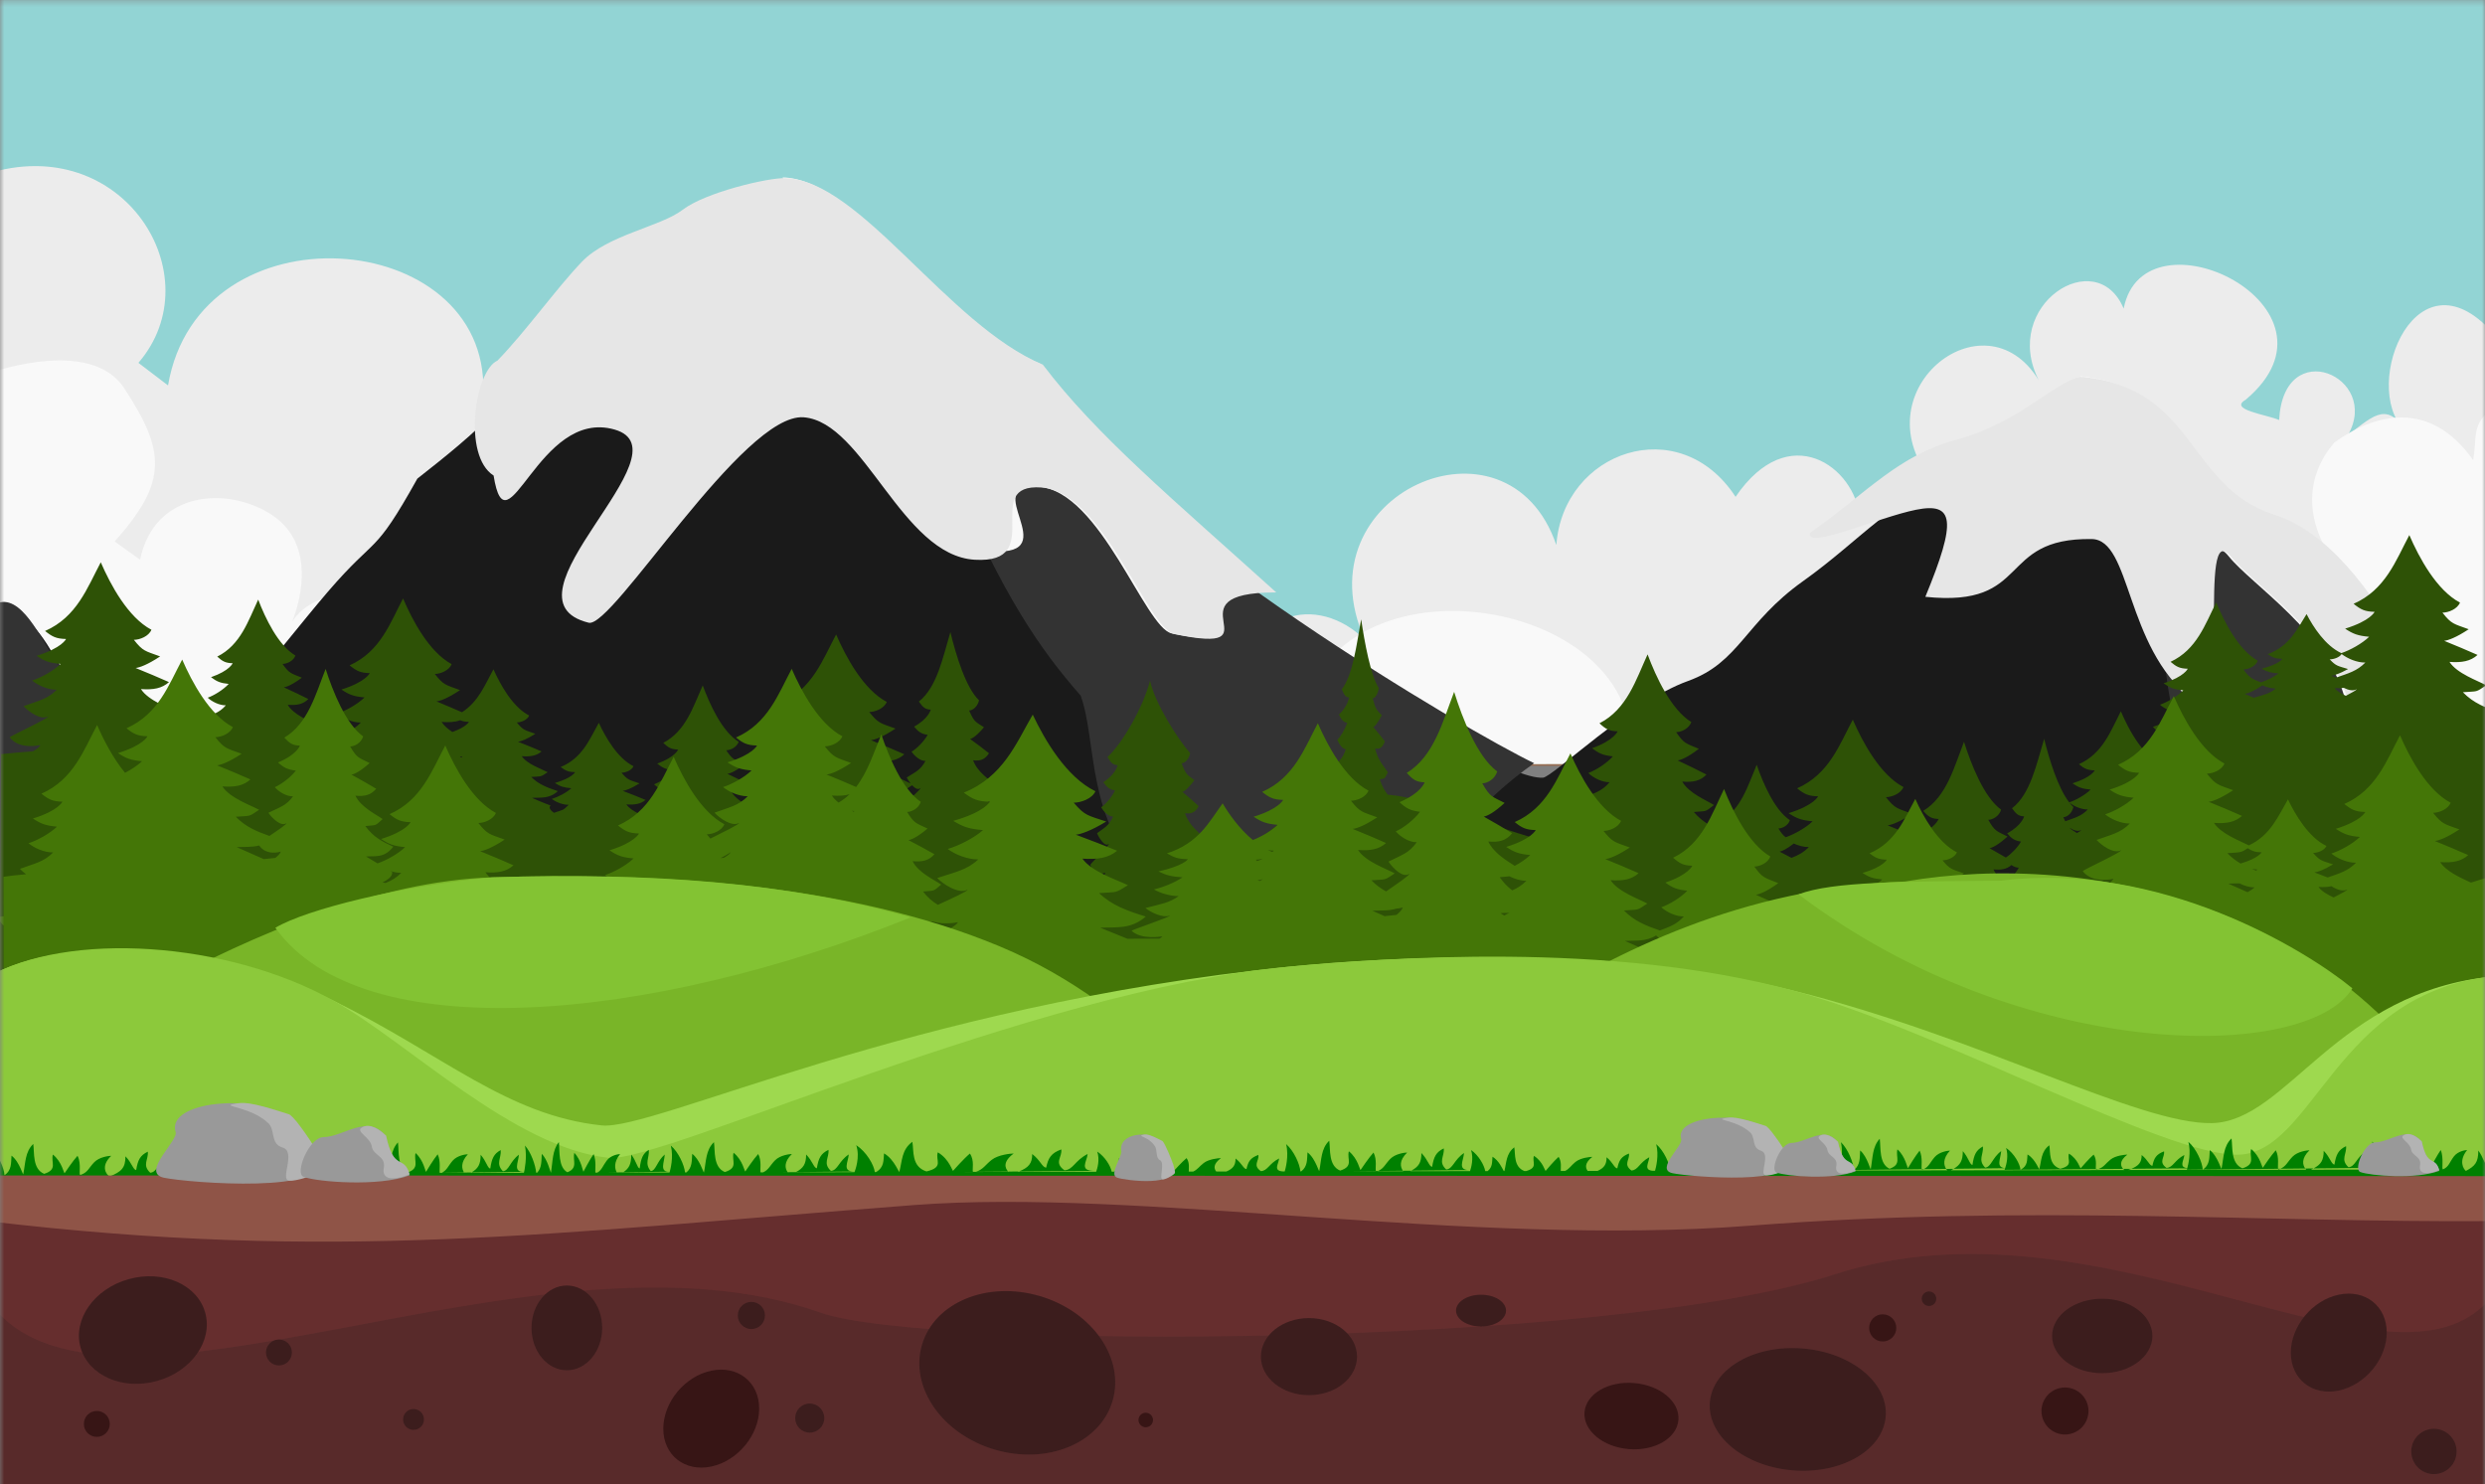 <?xml version="1.0" encoding="UTF-8" standalone="no"?>
<svg
   xmlns:dc="http://purl.org/dc/elements/1.1/"
   xmlns:cc="http://creativecommons.org/ns#"
   xmlns:rdf="http://www.w3.org/1999/02/22-rdf-syntax-ns#"
   xmlns:svg="http://www.w3.org/2000/svg"
   xmlns="http://www.w3.org/2000/svg"
   xmlns:xlink="http://www.w3.org/1999/xlink"
   version="1.1"
   id="svg949"
   width="430.204"
   height="256.996"
   viewBox="0 0 430.204 256.996">
  <rect x="0" y="0" width="430.204" height="256.996" fill="#808080" stroke="none"/>
  <defs
     id="defs953">
    <linearGradient
       id="linearGradient2492">
      <stop
         style="stop-color:#141414;stop-opacity:1"
         offset="0"
         id="stop2488" />
      <stop
         style="stop-color:#383838;stop-opacity:1"
         offset="0.088"
         id="stop2510" />
      <stop
         style="stop-color:#595959;stop-opacity:1"
         offset="0.157"
         id="stop2506" />
      <stop
         style="stop-color:#818181;stop-opacity:1"
         offset="0.249"
         id="stop2508" />
      <stop
         style="stop-color:#cecece;stop-opacity:1"
         offset="0.369"
         id="stop2520" />
      <stop
         style="stop-color:#eeeeee;stop-opacity:1"
         offset="0.445"
         id="stop2522" />
      <stop
         style="stop-color:#ffffff;stop-opacity:1"
         offset="0.568"
         id="stop2518" />
      <stop
         style="stop-color:#ffffff;stop-opacity:1"
         offset="0.694"
         id="stop2516" />
      <stop
         style="stop-color:#ffffff;stop-opacity:1"
         offset="1"
         id="stop2490" />
    </linearGradient>
    <mask
       maskUnits="userSpaceOnUse"
       id="mask2530">
      <rect
         style="fill:url(#linearGradient2534);fill-opacity:1;fill-rule:evenodd;stroke:none;stroke-width:0.442;stroke-linecap:round;stroke-linejoin:round;stroke-miterlimit:4;stroke-dasharray:none;stroke-opacity:1;paint-order:stroke fill markers"
         id="rect2532"
         width="430.204"
         height="257.913"
         x="1.776"
         y="0.601" />
    </mask>
    <linearGradient
       xlink:href="#linearGradient2492"
       id="linearGradient2534"
       gradientUnits="userSpaceOnUse"
       x1="217.643"
       y1="0.09"
       x2="218.631"
       y2="259.246"
       spreadMethod="pad" />
  </defs>
  <g
     id="g957"
     style="display:inline"
     transform="translate(-1.776,-0.601)">
    <g
       id="g2408"
       mask="url(#mask2530)"
       style="display:inline">
      <rect
         style="display:inline;fill:#92d4d4;fill-opacity:1;fill-rule:evenodd;stroke:#aa572a;stroke-width:0.414;stroke-linecap:round;stroke-opacity:0.591;paint-order:stroke fill markers"
         id="rect1439"
         width="433.545"
         height="132.847"
         x="-0.456"
         y="0.126" />
      <g
         id="g1512"
         style="display:inline">
        <path
           style="display:inline;fill:#ececec;stroke:none;stroke-width:1px;stroke-linecap:butt;stroke-linejoin:miter;stroke-opacity:1"
           d="M 432.273,127.088 0.398,124.091 -0.631,30.741 C 23.024,23.186 38.72,48.34 25.739,63.418 l 5.128,3.906 c 5.361,-31.468 55.51,-27.478 54.574,1.178 9.093,-10.457 27.37,4.116 16.881,16.835 3.058,-6.841 21.18,-7.696 19.464,11.246 15.706,-13.445 43.375,-5.626 39.452,22.188 1.9,-11.903 16.35,-20.766 26.164,-12.39 -7.558,-25.334 43.365,-16.897 19.052,6.936 6.588,-0.859 11.392,2.766 10.63,11.212 -1.012,-19.352 13.176,-21.071 20.999,-13.131 -11.495,-25.27 24.72,-41.123 33.126,-16.431 1.179,-16.261 21.289,-23.286 31.03,-8.35 9.241,-13.579 20.676,-5.184 21.523,3.603 3.867,-7.403 7.15,-9.202 12.876,-5.926 -13.433,-15.614 8.57,-33.391 18.079,-17.879 -6.597,-12.955 9.975,-23.657 14.71,-12.39 3.488,-18.045 40.264,-0.283 21.111,15.791 -3.015,1.731 3.699,2.564 5.802,3.502 0.776,-14.889 17.705,-7.463 11.903,2.626 4.971,-3.874 6.843,-5.711 10.518,-0.202 -8.784,-6.746 0.524,-32.104 13.943,-18.199 1.235,27.803 0.114,50.393 -0.43,69.545 z"
           id="path1437" />
        <path
           style="display:inline;fill:#f9f9f9;stroke:none;stroke-width:1px;stroke-linecap:butt;stroke-linejoin:miter;stroke-opacity:1"
           d="m 433.069,71.571 c -3.457,2.421 -2.422,4.833 -3.136,8.688 -7.706,-10.859 -17.394,-7.827 -24.02,-3.053 -4.438,5.078 -7.193,14.367 4.14,25.774 -3.035,2.688 -3.706,1.651 -5.115,3.226 -1.868,-7.565 -16.873,-7.516 -15.864,6.485 -0.733,-8.99 -7.462,-9.89 -12.502,-10.629 -4.029,-0.445 -13.923,2.085 -11.322,10.605 l -4.965,0.925 c -0.974,-10.534 -5.647,-13.907 -17.941,-12.128 -7.433,2.816 -12.935,14.392 -2.356,19.453 -0.052,-0.12 -3.075,2.333 -6.239,5.024 -0.209,0 -0.025,-0.424 -0.105,-0.617 -1.976,-5.093 -6.886,-7.827 -13.025,-6.261 -4.668,1.191 -9.772,0.853 -11.39,12.76 -2.236,-10.258 -18.216,-10.271 -25.18,-1.447 1.403,-26.766 -52.613,-35.199 -57.347,-4.103 -6.551,-7.988 -20.081,-4.631 -20.223,4.933 -2.927,-6.329 -11.162,-6.514 -17.217,-2.087 2.342,-6.986 -0.782,-16.995 -11.545,-18.296 -6.562,-0.793 -11.592,2.89 -15.454,5.584 6.006,-7.399 10.779,-13.366 1.957,-22.317 -10.729,-10.886 -28.145,-0.195 -26.626,10.592 -4.056,-7.976 -13.894,-9.946 -17.94,-9.296 -4.058,0.651 -15.857,0.472 -18.509,14.903 -1.531,-8.914 -10.344,-8.665 -14.044,-8.562 -2.614,0.073 -11.797,1.848 -13.008,9.51 -0.063,0.208 0.006,0.617 -0.211,0.617 -0.349,-5.737 -4.222,-8.577 -9.281,-8.633 -11.796,-0.131 -13.164,7.056 -13.164,7.056 2.502,-4.892 5.207,-15.246 -2.447,-20.432 -7.653,-5.186 -20.512,-4.318 -22.962,7.65 L 21.625,94.347 C 30.808,84.034 30.502,78.807 23.26,67.784 19.029,61.345 8.473,62.422 0.084,65.128 L -0.101,133.67 433.729,132.389 Z"
           id="path1415" />
      </g>
      <g
         id="g1517-3"
         style="display:inline"
         transform="translate(0.657,-5.55)">
        <path
           style="display:inline;fill:#1a1a1a;fill-opacity:1;stroke:none;stroke-width:1px;stroke-linecap:butt;stroke-linejoin:miter;stroke-opacity:1"
           d="m 0.999,209.516 431.965,0.722 0.28,-60.271 c -12.024,-11.867 -20.549,-42.053 -39.091,-48.03 -14.694,-4.737 -13.348,-21.769 -32.89,-23.723 -4.093,0.167 -10.599,7.845 -21.884,10.902 -10.092,2.734 -15.97,10.43 -26.105,17.639 -10.135,7.21 -11.02,14.088 -19.915,17.289 -10.146,3.651 -23.394,16.629 -25.123,16.745 -9.647,0.648 -67.976,-38.878 -86.976,-64.698 -16.46,-6.854 -31.636,-31.995 -44.577,-32.289 -3.106,-0.07 -13.87,2.492 -17.753,5.468 -3.883,2.976 -13.226,5.127 -17.703,9.802 -4.477,4.675 -8.804,12.584 -13.693,17.613 -4.888,5.028 -9.047,8.297 -14.163,12.332 -7.674,13.755 -6.871,9.556 -15.493,19.581 -8.622,10.025 -26.668,34.275 -33.171,34.226 -9.787,-0.073 -7.538,-13.034 -12.156,-19.808 -2.631,-3.86 -6.092,-11.949 -10.424,-9.911 z"
           id="path1039-2-2-8-6" />
        <path
           style="display:inline;fill:#333333;fill-opacity:1;stroke:none;stroke-width:1px;stroke-linecap:butt;stroke-linejoin:miter;stroke-opacity:1"
           d="M 431.511,147.551 C 419.488,135.684 410.962,105.498 392.42,99.521 c -14.694,-4.737 -13.348,-21.769 -32.89,-23.723 5.44,4.221 14.434,14.147 15.467,25.592 1.032,11.445 -1.356,35.291 11.535,42.837 12.108,7.088 15.09,11.183 18.73,24.492 3.844,14.056 16.571,22.611 25.794,34.779 0,0 0.386,-41.231 0.455,-55.948 z M 179.527,73.675 c -13.744,-7.133 -31.934,-39.721 -46.108,-34.332 0,0 7.896,15.868 10.903,33.116 2.122,12.172 13.105,-4.03 21.755,16.368 8.65,20.398 15.083,29.748 22.128,37.75 2.88,7.998 0.865,21.855 11.465,31.592 5.07,16.043 11.104,31.43 11.073,45.684 2.525,1.337 7.902,-5.756 19.542,-19.755 11.64,-13.999 17.544,-32.505 36.427,-45.822 -11.387,-5.428 -68.185,-38.781 -87.185,-64.601 z M 10.818,120.599 C 8.187,116.739 4.726,108.65 0.394,110.688 1.042,145.707 0.219,163.957 1.489,167.988 19.875,150.82 23.999,138.503 25.414,139.28 17.731,138.557 15.436,127.373 10.818,120.599 Z"
           id="path1039-2-2-8-6-6" />
        <path
           style="display:inline;fill:#f9f9f9;fill-opacity:1;stroke:none;stroke-width:1px;stroke-linecap:butt;stroke-linejoin:miter;stroke-opacity:1"
           d="m 181.201,69.151 c -16.46,-6.854 -31.636,-31.995 -44.577,-32.289 5.382,17.72 4.298,36.451 13.894,37.944 10.467,0.818 15.279,6.422 22.456,26.794 12.658,0.741 -2.727,-11.966 7.99,-11.176 10.717,0.79 18.355,24.417 22.998,25.381 18.572,3.858 -1.75,-7.253 17.652,-7.215 C 203.582,92.306 190.528,81.461 181.201,69.151 Z m 194.808,29.533 c 1.429,7.369 -1.752,24.66 4.062,28.371 7.752,4.948 0.765,-32.201 6.867,-24.613 4.04,5.024 17.379,13.363 20.228,25.043 10.248,8.247 11.469,-3.443 9.907,-9.042 -6.193,-10.391 -13.19,-20.291 -22.977,-23.446 -14.694,-4.737 -13.348,-21.769 -32.89,-23.723 5.452,5.323 13.399,14.25 14.804,27.41 z"
           id="path1039-2-2-8-6-3-5" />
        <path
           style="display:inline;fill:#e6e6e6;fill-opacity:1;stroke:none;stroke-width:1px;stroke-linecap:butt;stroke-linejoin:miter;stroke-opacity:1"
           d="m 181.656,69.275 c -16.46,-6.854 -31.636,-31.995 -44.577,-32.289 -3.106,-0.07 -13.87,2.492 -17.753,5.468 -3.883,2.976 -12.979,4.327 -17.456,9.003 -4.477,4.675 -9.743,12.096 -14.631,17.124 -3.919,1.747 -6.094,16.474 -0.669,19.896 2.279,14.131 7.707,-11.762 20.943,-7.961 13.236,3.801 -21.055,29.367 -4.48,33.444 4.144,1.019 26.757,-36.383 37.224,-35.566 10.467,0.818 16.958,23.921 29.616,24.662 12.658,0.741 0.828,-13.299 11.545,-12.508 10.717,0.79 18.355,24.417 22.998,25.381 18.572,3.858 -1.75,-7.253 17.652,-7.215 C 204.037,92.431 190.983,81.586 181.656,69.275 Z m 152.777,40.198 c 18.541,1.937 12.284,-10.235 28.798,-9.999 6.896,0.098 5.721,18.592 17.294,27.705 7.226,5.689 0.765,-32.201 6.867,-24.613 4.04,5.024 17.379,13.363 20.228,25.043 10.248,8.247 11.469,-3.443 9.907,-9.042 -6.193,-10.391 -13.19,-20.291 -22.977,-23.446 -14.694,-4.737 -13.348,-21.769 -32.89,-23.723 -4.093,0.167 -10.599,7.845 -21.884,10.902 -10.092,2.734 -15.18,8.92 -25.315,16.129 -0.681,2.948 11.837,-2.726 18.377,-4.03 6.54,-1.304 7.101,1.762 1.596,15.074 z"
           id="path1039-2-2-8-6-3" />
      </g>
      <path
         id="path1073"
         style="display:inline;fill:#2e5206;fill-opacity:1;stroke:none;stroke-width:1px;stroke-linecap:butt;stroke-linejoin:miter;stroke-opacity:1"
         d="m 418.877,93.244 c -2.327,4.374 -4.121,9.458 -9.645,11.891 1.261,1.007 1.924,1.342 3.635,1.389 0,0 -0.672,1.546 -5.105,2.912 1.392,0.925 2.207,1.228 4.162,1.406 -1.223,1.181 -3.296,2.324 -4.816,2.83 -2.778,-1.29 -4.857,-4.52 -6.018,-6.754 -1.628,2.553 -2.883,5.522 -6.746,6.941 0.882,0.588 1.346,0.783 2.543,0.811 0,0 -0.471,0.902 -3.572,1.699 0.974,0.54 1.544,0.718 2.912,0.822 -0.769,0.62 -2.009,1.208 -3.027,1.539 -1.487,-0.556 -1.913,-0.71 -3.047,-2.229 0.868,-0.008 2.116,-0.54 2.49,-1.51 -3.328,-1.855 -5.812,-6.75 -7.191,-10.109 -1.909,3.786 -3.381,8.19 -7.91,10.295 1.034,0.872 1.577,1.159 2.98,1.199 0,0 -0.55,1.339 -4.186,2.521 1.142,0.801 1.811,1.064 3.414,1.219 -1.027,1.047 -2.793,2.067 -4.047,2.488 0.813,0.71 2.24,1.393 3.502,1.375 -1.308,1.413 -2.592,1.643 -4.713,2.459 0.682,0.799 2.449,2.168 3.48,1.539 0.04,0.268 -3.49,2.015 -4.834,2.771 -1.856,-2.047 -3.289,-4.871 -4.195,-7.01 -1.753,3.371 -3.103,7.29 -7.264,9.164 0.95,0.776 1.449,1.033 2.738,1.068 0,0 -0.508,1.193 -3.848,2.246 1.049,0.713 1.664,0.947 3.137,1.084 -0.941,0.93 -2.556,1.834 -3.707,2.211 -1.979,-2.555 -3.468,-7.49 -4.336,-10.998 -1.342,4.421 -2.377,9.561 -5.562,12.02 0.728,1.018 1.109,1.356 2.096,1.402 0,0 -0.388,1.562 -2.945,2.943 0.803,0.935 1.275,1.244 2.402,1.424 -0.667,1.13 -1.768,2.207 -2.629,2.756 -0.859,-0.503 -1.73,-1 -2.822,-1.617 0.487,-0.07 1.509,-0.554 3.115,-2.018 -1.92,-0.969 -2.166,-0.861 -3.332,-2.891 0.776,-0.009 1.892,-0.628 2.227,-1.756 -2.974,-2.157 -5.194,-7.848 -6.428,-11.754 -1.706,4.402 -3.02,9.521 -7.068,11.969 0.925,1.014 1.41,1.35 2.664,1.396 0,0 -0.494,1.554 -3.744,2.93 1.021,0.931 1.62,1.236 3.053,1.416 -0.918,1.218 -2.497,2.403 -3.617,2.893 0.134,0.152 0.302,0.298 0.469,0.443 -1.537,-0.738 -3.242,-1.67 -4.051,-2.934 2.158,0.154 3.633,-0.113 4.854,-1.207 -1.939,-0.869 -3.487,-1.5 -5.781,-2.443 0.664,-0.069 2.059,-0.55 4.25,-2.004 -2.62,-0.962 -2.955,-0.856 -4.545,-2.873 1.059,-0.009 2.581,-0.624 3.037,-1.744 -4.058,-2.143 -7.087,-7.797 -8.77,-11.678 -2.327,4.374 -4.121,9.458 -9.645,11.891 1.261,1.007 1.924,1.34 3.635,1.387 0,0 -0.672,1.548 -5.105,2.914 1.392,0.925 2.209,1.228 4.164,1.406 -1.183,1.143 -3.155,2.236 -4.66,2.766 -0.413,-0.285 -0.736,-0.674 -1.27,-1.521 0.693,-0.007 1.691,-0.513 1.99,-1.434 -2.658,-1.76 -4.644,-6.402 -5.746,-9.59 -1.525,3.592 -2.698,7.768 -6.316,9.766 0.826,0.827 1.26,1.101 2.381,1.139 0,0 -0.441,1.27 -3.346,2.393 0.912,0.76 1.448,1.01 2.729,1.156 -0.82,0.994 -2.231,1.96 -3.232,2.359 0,0 -2.798,-1.525 1.008,-1.414 -1.391,-0.572 -3.965,-1.939 -3.965,-1.939 1.834,-0.131 3.661,0.328 5.498,-1.703 -2.174,-0.863 -4.03,-1.655 -5.639,-3.586 2.321,-0.213 1.821,0.085 3.486,-1.205 -1.277,-0.809 -4.382,-2.05 -5.49,-4.061 1.863,0.155 3.138,-0.113 4.191,-1.211 -1.674,-0.872 -3.011,-1.505 -4.992,-2.451 0.574,-0.069 1.778,-0.553 3.67,-2.012 -2.262,-0.965 -2.553,-0.858 -3.926,-2.881 0.914,-0.009 2.229,-0.626 2.623,-1.75 -3.504,-2.15 -6.119,-7.822 -7.572,-11.715 -2.01,4.388 -3.559,9.49 -8.328,11.93 1.089,1.011 1.661,1.344 3.139,1.391 0,0 -0.582,1.551 -4.41,2.922 1.202,0.928 1.907,1.233 3.596,1.412 -1.082,1.214 -2.941,2.395 -4.262,2.883 0.856,0.823 2.359,1.615 3.688,1.594 -1.378,1.637 -2.729,1.904 -4.963,2.85 0.718,0.925 2.579,2.512 3.666,1.783 0.05,0.368 -5.392,3.248 -5.742,3.633 1.492,2.269 4.598,1.332 4.598,1.332 -0.33,0.785 -1.752,1.52 -2.893,2.1 -15.067,-3.367 -24.239,-8.721 -33.081,-9.556 -0.5,-0.627 -0.957,-1.389 -1.369,-2.637 0.934,-0.216 0.732,0.085 1.402,-1.225 -0.514,-0.821 -1.763,-2.079 -2.209,-4.121 0.75,0.157 1.263,-0.116 1.688,-1.23 -0.674,-0.885 -1.212,-1.527 -2.01,-2.488 0.231,-0.07 0.715,-0.562 1.477,-2.043 -0.911,-0.98 -1.027,-0.87 -1.58,-2.924 0.368,-0.009 0.898,-0.636 1.057,-1.777 -1.411,-2.183 -2.464,-7.942 -3.049,-11.895 -0.809,4.455 -1.434,9.634 -3.354,12.111 0.438,1.026 0.669,1.367 1.264,1.414 0,0 -0.232,1.573 -1.773,2.965 0.484,0.943 0.768,1.252 1.447,1.434 -0.435,1.232 -1.183,2.432 -1.715,2.928 0.344,0.835 0.948,1.638 1.482,1.617 -0.555,1.662 -1.097,1.935 -1.996,2.895 0.289,0.94 1.037,2.55 1.475,1.811 0.012,0.229 -0.784,1.386 -1.451,2.359 -0.207,-0.016 -0.414,-0.035 -0.621,-0.051 -5.099,1.141 -17.243,14.615 -23.903,14.87 -0.018,-0.017 -0.135,-0.125 -0.135,-0.125 1.032,-0.132 2.062,0.332 3.096,-1.721 -1.224,-0.872 -2.268,-1.672 -3.174,-3.623 1.306,-0.215 1.026,0.085 1.963,-1.219 -0.719,-0.817 -2.466,-2.07 -3.09,-4.102 1.049,0.156 1.764,-0.116 2.357,-1.225 -0.942,-0.881 -1.694,-1.52 -2.809,-2.477 0.323,-0.07 1,-0.557 2.064,-2.031 -1.273,-0.975 -1.436,-0.868 -2.209,-2.912 0.514,-0.009 1.255,-0.632 1.477,-1.768 -1.972,-2.172 -6.127,-8.613 -6.944,-12.547 -1.131,4.433 -4.686,10.771 -7.37,13.236 0.613,1.021 0.936,1.359 1.768,1.406 0,0 -0.328,1.566 -2.482,2.951 0.677,0.938 1.073,1.245 2.023,1.426 -0.609,1.226 -1.655,2.421 -2.398,2.914 0.482,0.831 1.328,1.631 2.076,1.609 -0.775,1.654 -1.536,1.924 -2.793,2.879 0.404,0.935 1.451,2.539 2.062,1.803 0.028,0.372 -3.035,3.281 -3.232,3.67 0.84,2.293 2.588,1.348 2.588,1.348 -0.136,0.58 -0.61,1.14 -1.105,1.629 -4.025,0.314 -13.602,-9.915 -16.968,-12.287 -1.331,-0.821 -2.484,-1.632 -3.484,-3.479 1.52,-0.215 1.195,0.084 2.285,-1.217 -0.837,-0.815 -2.872,-2.065 -3.598,-4.092 1.221,0.156 2.056,-0.114 2.746,-1.221 -1.097,-0.879 -1.972,-1.517 -3.27,-2.471 0.376,-0.07 1.165,-0.557 2.404,-2.027 -1.482,-0.973 -1.673,-0.863 -2.572,-2.902 0.599,-0.009 1.461,-0.633 1.719,-1.766 -2.295,-2.167 -4.009,-7.883 -4.961,-11.807 -1.316,4.423 -2.331,9.564 -5.455,12.023 0.714,1.019 1.089,1.356 2.057,1.402 0,0 -0.381,1.564 -2.889,2.945 0.788,0.936 1.25,1.242 2.355,1.422 -0.708,1.223 -1.926,2.414 -2.791,2.906 0.561,0.829 1.544,1.629 2.414,1.607 -0.903,1.65 -1.787,1.918 -3.25,2.871 0.155,0.308 0.397,0.686 0.67,1.031 -1.635,-0.807 -4.749,-1.987 -5.939,-3.846 2.158,0.154 3.633,-0.113 4.854,-1.207 -1.939,-0.869 -3.487,-1.5 -5.781,-2.443 0.664,-0.069 2.059,-0.552 4.25,-2.006 -2.62,-0.962 -2.955,-0.854 -4.545,-2.871 1.059,-0.009 2.581,-0.624 3.037,-1.744 -4.058,-2.143 -7.087,-7.797 -8.77,-11.678 -2.327,4.374 -4.122,9.458 -9.645,11.891 1.261,1.007 1.924,1.34 3.635,1.387 0,0 -0.672,1.546 -5.105,2.912 1.392,0.925 2.209,1.23 4.164,1.408 -1.252,1.21 -3.407,2.387 -4.936,2.873 0.991,0.82 2.733,1.611 4.271,1.59 -1.596,1.632 -3.161,1.898 -5.748,2.84 0.831,0.922 2.988,2.505 4.246,1.779 0.047,0.297 -4.039,2.221 -5.824,3.15 -1.164,-0.64 -2.584,-1.482 -3.219,-2.652 1.529,0.129 2.576,-0.095 3.441,-1.01 -1.374,-0.727 -2.472,-1.256 -4.098,-2.045 0.471,-0.058 1.459,-0.459 3.012,-1.676 -1.857,-0.805 -2.094,-0.715 -3.221,-2.402 0.75,-0.008 1.829,-0.524 2.152,-1.461 -2.876,-1.793 -5.024,-6.521 -6.217,-9.768 -1.649,3.659 -2.919,7.913 -6.834,9.947 0.894,0.843 1.362,1.121 2.574,1.16 0,0 -0.475,1.293 -3.617,2.436 0.987,0.774 1.563,1.029 2.949,1.178 -0.888,1.012 -2.412,1.997 -3.496,2.404 0.702,0.686 1.937,1.346 3.027,1.328 -1.131,1.365 -2.241,1.589 -4.074,2.377 0.589,0.772 2.116,2.096 3.008,1.488 0.033,0.244 -2.705,1.771 -4.006,2.564 -0.404,-0.255 -0.795,-0.542 -1.164,-0.9 1.841,-0.137 1.445,0.055 2.766,-0.773 -1.013,-0.519 -3.476,-1.315 -4.355,-2.605 1.478,0.099 2.488,-0.073 3.324,-0.777 -1.328,-0.56 -2.388,-0.965 -3.959,-1.572 0.455,-0.044 1.41,-0.355 2.91,-1.291 -1.794,-0.619 -2.024,-0.551 -3.113,-1.85 0.725,-0.006 1.768,-0.402 2.08,-1.123 -2.779,-1.38 -4.854,-5.017 -6.006,-7.516 -1.594,2.816 -2.823,6.089 -6.605,7.654 0.864,0.648 1.318,0.863 2.49,0.893 0,0 -0.462,0.995 -3.498,1.875 0.954,0.596 1.513,0.791 2.852,0.906 -0.858,0.779 -2.332,1.537 -3.379,1.85 0.679,0.528 1.872,1.035 2.926,1.021 -1.093,1.05 -0.787,0.778 -2.558,1.384 -1.215,-0.843 -0.575,-1.265 -0.575,-1.265 -1.137,-0.391 -3.24,-1.326 -3.24,-1.326 1.498,-0.089 2.991,0.224 4.492,-1.164 -1.776,-0.59 -3.293,-1.13 -4.607,-2.449 1.897,-0.146 1.489,0.057 2.85,-0.824 -1.044,-0.553 -3.581,-1.399 -4.486,-2.773 1.523,0.106 2.565,-0.078 3.426,-0.828 -1.368,-0.596 -2.462,-1.029 -4.08,-1.676 0.469,-0.047 1.452,-0.376 2.998,-1.373 -1.849,-0.66 -2.085,-0.586 -3.207,-1.969 0.747,-0.006 1.821,-0.427 2.143,-1.195 -2.863,-1.469 -5,-5.346 -6.188,-8.006 -1.435,2.62 -2.583,5.612 -5.451,7.438 -1.374,-0.606 -2.683,-1.159 -4.412,-1.881 0.637,-0.067 1.976,-0.537 4.078,-1.953 -2.514,-0.937 -2.835,-0.833 -4.361,-2.797 1.016,-0.009 2.476,-0.608 2.914,-1.699 -3.894,-2.087 -6.8,-7.593 -8.414,-11.373 -2.233,4.26 -3.954,9.213 -9.254,11.582 1.21,0.981 1.845,1.306 3.486,1.352 0,0 -0.644,1.505 -4.898,2.836 1.336,0.901 2.118,1.197 3.994,1.371 -1.202,1.178 -3.265,2.325 -4.732,2.799 0.951,0.799 2.619,1.567 4.096,1.547 -1.531,1.589 -3.032,1.85 -5.514,2.768 0.797,0.898 2.434,2.147 3.684,2.894 -1.365,2.392 -4.117,2.508 -4.117,2.508 l -4.886,-2.517 c 1.561,-0.108 3.118,0.272 4.682,-1.408 -1.851,-0.714 -3.431,-1.368 -4.801,-2.965 1.976,-0.176 1.552,0.069 2.969,-0.998 -1.087,-0.669 -3.73,-1.694 -4.674,-3.357 1.586,0.128 2.669,-0.092 3.566,-1 -1.425,-0.721 -2.562,-1.245 -4.248,-2.027 0.488,-0.057 1.513,-0.458 3.123,-1.664 -1.926,-0.798 -2.171,-0.71 -3.34,-2.383 0.778,-0.008 1.895,-0.518 2.23,-1.447 -2.983,-1.778 -5.209,-6.468 -6.445,-9.688 -1.711,3.628 -3.028,7.848 -7.088,9.865 0.927,0.836 1.412,1.112 2.67,1.15 0,0 -0.493,1.282 -3.752,2.416 1.023,0.768 1.623,1.02 3.061,1.168 -0.921,1.004 -2.503,1.981 -3.627,2.385 0.728,0.68 2.008,1.334 3.139,1.316 -1.173,1.354 -2.323,1.576 -4.225,2.357 0.611,0.765 2.196,2.077 3.121,1.475 0.043,0.304 -4.59,2.686 -4.889,3.004 1.27,1.876 3.914,1.102 3.914,1.102 -0.256,0.593 -3.1,2.023 -4.02,2.482 -2.562,-1.153 -3.49,-1.533 -6.121,-2.708 2.123,-0.13 4.242,0.328 6.369,-1.697 -2.518,-0.86 -4.668,-1.65 -6.531,-3.574 2.688,-0.212 2.111,0.083 4.039,-1.203 -1.479,-0.806 -5.076,-2.042 -6.359,-4.047 2.158,0.154 3.633,-0.113 4.854,-1.207 -1.939,-0.869 -3.486,-1.5 -5.779,-2.443 0.664,-0.069 2.057,-0.552 4.248,-2.006 -2.62,-0.962 -2.955,-0.854 -4.545,-2.871 1.059,-0.009 2.581,-0.624 3.037,-1.744 -4.058,-2.143 -7.087,-7.797 -8.77,-11.678 -2.327,4.374 -4.12,9.458 -9.643,11.891 1.261,1.007 1.922,1.34 3.633,1.387 0,0 -0.672,1.546 -5.105,2.912 1.392,0.925 2.209,1.23 4.164,1.408 -1.252,1.21 -3.405,2.387 -4.934,2.873 0.991,0.82 2.731,1.611 4.27,1.59 -1.596,1.632 -3.161,1.898 -5.748,2.84 0.831,0.922 2.988,2.505 4.246,1.779 0.058,0.367 -6.245,3.238 -6.65,3.621 1.728,2.262 5.324,1.328 5.324,1.328 -0.186,0.381 -0.693,0.75 -1.303,1.1 -1.836,0.12 -3.675,0.276 -5.518,0.498 l -0.484,67.4 434.676,1.418 -0.06,-74.484 c -0.939,-0.197 -1.862,-0.365 -2.779,-0.518 0.457,-0.236 0.915,-0.539 1.373,-0.975 -2.518,-0.86 -4.668,-1.65 -6.531,-3.574 2.688,-0.212 2.111,0.085 4.039,-1.201 -1.479,-0.806 -5.076,-2.044 -6.359,-4.049 2.158,0.154 3.635,-0.113 4.855,-1.207 -1.939,-0.869 -3.487,-1.5 -5.781,-2.443 0.664,-0.069 2.059,-0.55 4.25,-2.004 -2.62,-0.962 -2.955,-0.856 -4.545,-2.873 1.059,-0.009 2.579,-0.624 3.035,-1.744 -4.058,-2.143 -7.085,-7.797 -8.768,-11.678 z m -11.717,20.59 c 1.01,0.775 2.636,1.491 4.1,1.471 -1.443,1.476 -2.9,1.855 -5.07,2.607 -0.309,-0.106 -0.533,-0.192 -0.883,-0.312 0.465,-0.04 1.44,-0.321 2.973,-1.17 -1.833,-0.562 -2.067,-0.498 -3.18,-1.676 0.701,-0.005 1.686,-0.331 2.061,-0.92 z m -13.689,5.418 c 0.673,0.312 1.517,0.552 2.293,0.543 -1.072,0.915 -2.141,1.104 -3.824,1.604 -0.496,-0.216 -0.959,-0.419 -1.545,-0.674 0.499,-0.055 1.528,-0.444 3.076,-1.473 z m 14.088,0.438 c 0.776,0.392 1.591,0.585 2.199,0.234 0.021,0.13 -0.839,0.603 -1.867,1.139 -0.784,-0.365 -1.528,-0.801 -1.936,-1.332 0.612,0.036 1.129,0.019 1.604,-0.041 z m -326.113,5.598 c 0.41,0.181 0.848,0.27 1.514,0.287 0,0 -0.42,0.884 -2.869,1.75 -0.764,-0.504 -1.447,-1.075 -1.865,-1.738 1.296,0.094 2.337,0.026 3.221,-0.299 z m -0.062,6.262 c 0.148,0.017 0.298,0.047 0.443,0.045 -0.06,0.06 -0.121,0.107 -0.182,0.162 -0.088,-0.067 -0.175,-0.137 -0.262,-0.207 z m 78.297,4.998 c 0.501,0.538 1.065,0.879 1.469,0.463 0.022,0.25 -1.558,1.626 -2.682,2.631 -0.95,-0.513 -1.839,-1.138 -2.668,-1.994 2.589,-0.205 2.193,0.03 3.881,-1.1 z m 200.342,2.992 c 0.751,0.624 2.04,1.219 3.186,1.203 -1.103,1.155 -2.215,1.437 -3.893,2.035 -0.11,-0.218 -0.209,-0.393 -0.344,-0.693 0.611,-0.009 1.487,-0.631 1.75,-1.764 -0.24,-0.222 -0.472,-0.49 -0.699,-0.781 z m -228.125,2.174 c 1.816,0.976 4.184,0.363 4.184,0.363 -0.379,0.778 -2.008,1.504 -3.324,2.08 -1.001,-0.511 -1.921,-1.132 -2.748,-2.141 1.209,-0.113 1.498,-0.085 1.889,-0.303 z m 228.121,2.174 c 0.691,0.446 1.494,0.747 2.059,0.414 0.011,0.071 -0.288,0.27 -0.74,0.525 -0.603,-0.378 -1.006,-0.614 -1.318,-0.939 z m -47.711,2.752 c 0.826,0.364 1.745,0.623 2.613,0.611 -0.932,0.953 -1.879,1.435 -3,1.863 -0.628,-0.331 -1.283,-0.671 -2.072,-1.078 0.399,-0.052 1.222,-0.42 2.459,-1.396 z m 37.682,3.729 c 0.415,0.275 0.862,0.457 1.283,0.447 -0.754,1.351 -1.516,1.791 -2.58,2.424 -0.738,-0.593 -1.42,-1.288 -1.809,-2.121 1.325,0.13 2.298,-0.044 3.105,-0.75 z m -14.166,0.836 c 0.128,0.017 0.256,0.028 0.381,0.025 -0.91,1.278 -1.819,1.73 -3.066,2.312 -0.457,-0.336 -0.9,-0.712 -1.326,-1.152 2.672,-0.211 2.125,0.074 4.012,-1.186 z" />
      <path
         id="path1073-2"
         style="display:inline;fill:#447607;fill-opacity:1;stroke:none;stroke-width:1px;stroke-linecap:butt;stroke-linejoin:miter;stroke-opacity:1"
         d="m 31.539,114.188 c -2.327,4.374 -4.12,9.458 -9.643,11.891 1.261,1.007 1.922,1.34 3.633,1.387 0,0 -0.672,1.546 -5.105,2.912 1.392,0.925 2.209,1.23 4.164,1.408 -0.762,0.736 -1.856,1.442 -2.941,2.006 -2.111,-2.557 -3.752,-5.782 -4.834,-8.277 -2.327,4.374 -4.12,9.458 -9.643,11.891 1.261,1.007 1.922,1.34 3.633,1.387 0,0 -0.672,1.546 -5.105,2.912 1.392,0.925 2.209,1.23 4.164,1.408 -1.252,1.21 -3.405,2.387 -4.934,2.873 0.991,0.82 2.731,1.611 4.27,1.59 -1.596,1.632 -3.161,1.898 -5.748,2.84 0.251,0.279 0.63,0.616 1.062,0.934 -1.575,0.139 -2.932,0.288 -3.9,0.443 0.009,2.02 6.2272e-4,4.599 0.006,6.838 -0.356,0.038 -0.712,0.068 -1.068,0.111 0.24,0.55 0.608,1.046 1.07,1.502 0.038,18.898 -0.008,42.33 -0.008,42.33 H 431.006 v -39.746 c 0.044,-0.116 0.06,-0.233 0.043,-0.352 -0.018,-0.008 -0.025,-0.011 -0.043,-0.019 v -4.148 c 0.097,-0.083 0.194,-0.146 0.291,-0.238 -0.101,-0.034 -0.192,-0.069 -0.291,-0.104 v -6.174 c -1.098,0.357 -2.173,0.692 -3.229,1.008 -1.72,-0.797 -4.278,-1.908 -5.332,-3.555 2.158,0.154 3.633,-0.113 4.854,-1.207 -1.939,-0.869 -3.486,-1.5 -5.779,-2.443 0.664,-0.069 2.057,-0.552 4.248,-2.006 -2.62,-0.962 -2.955,-0.854 -4.545,-2.871 1.059,-0.009 2.581,-0.624 3.037,-1.744 -4.058,-2.143 -7.087,-7.797 -8.77,-11.678 -2.327,4.374 -4.12,9.458 -9.643,11.891 1.261,1.007 1.922,1.34 3.633,1.387 0,0 -0.672,1.546 -5.105,2.912 1.392,0.925 2.209,1.23 4.164,1.408 -1.252,1.21 -3.405,2.387 -4.934,2.873 0.991,0.82 2.731,1.611 4.27,1.59 -1.408,1.44 -2.833,1.837 -4.916,2.553 -0.723,-0.276 -1.38,-0.541 -2.289,-0.881 0.504,-0.048 1.563,-0.382 3.227,-1.387 -1.99,-0.665 -2.243,-0.589 -3.451,-1.982 0.804,-0.006 1.96,-0.431 2.307,-1.205 -3.082,-1.48 -5.382,-5.384 -6.66,-8.064 -1.686,2.881 -3.009,6.206 -6.766,7.965 -1.605,-0.807 -4.832,-2.002 -6.045,-3.896 2.158,0.154 3.633,-0.113 4.854,-1.207 -1.939,-0.869 -3.486,-1.5 -5.779,-2.443 0.664,-0.069 2.057,-0.552 4.248,-2.006 -2.62,-0.962 -2.955,-0.854 -4.545,-2.871 1.059,-0.009 2.581,-0.624 3.037,-1.744 -4.058,-2.143 -7.087,-7.797 -8.77,-11.678 -2.327,4.374 -4.12,9.458 -9.643,11.891 1.261,1.007 1.922,1.34 3.633,1.387 0,0 -0.672,1.546 -5.105,2.912 1.392,0.925 2.209,1.23 4.164,1.408 -1.252,1.21 -3.405,2.387 -4.934,2.873 0.991,0.82 2.731,1.611 4.27,1.59 -1.596,1.632 -3.161,1.898 -5.748,2.84 0.831,0.922 2.988,2.505 4.246,1.779 0.058,0.367 -6.245,3.238 -6.65,3.621 1.728,2.262 5.324,1.328 5.324,1.328 -0.186,0.381 -0.693,0.75 -1.303,1.1 -1.836,0.12 -3.675,0.276 -5.518,0.498 0.65,1.493 2.192,2.624 4.26,3.459 -0.056,0.012 -0.11,0.021 -0.166,0.033 0,0 -9.439,2.512 -20.025,4.955 -1.465,-0.539 -2.766,-1.176 -3.93,-2.334 2.209,-0.168 1.736,0.067 3.32,-0.951 -1.216,-0.638 -4.174,-1.618 -5.229,-3.205 1.773,0.122 2.987,-0.089 3.99,-0.955 -1.594,-0.688 -2.865,-1.188 -4.75,-1.936 0.546,-0.055 1.69,-0.436 3.49,-1.588 -2.153,-0.762 -2.427,-0.677 -3.734,-2.273 0.87,-0.007 2.121,-0.494 2.496,-1.381 -3.335,-1.697 -5.824,-6.173 -7.207,-9.246 -1.913,3.463 -3.387,7.488 -7.926,9.414 1.037,0.798 1.58,1.061 2.986,1.098 0,0 -0.554,1.225 -4.197,2.307 1.144,0.733 1.817,0.974 3.424,1.115 -1.029,0.958 -2.798,1.89 -4.055,2.275 0.814,0.649 2.243,1.274 3.508,1.258 -1.311,1.292 -2.599,1.502 -4.725,2.248 0.683,0.73 2.456,1.985 3.49,1.41 0.048,0.291 -5.131,2.564 -5.465,2.867 1.42,1.791 4.375,1.051 4.375,1.051 -0.153,0.301 -0.569,0.595 -1.07,0.871 -1.509,0.095 -3.02,0.219 -4.535,0.395 0.361,0.798 1.055,1.466 1.99,2.02 -2.192,0.257 -4.389,0.49 -6.59,0.676 -2.245,-0.842 -4.173,-1.636 -5.844,-3.523 2.457,-0.212 1.929,0.083 3.691,-1.203 -1.352,-0.806 -4.639,-2.042 -5.812,-4.047 1.973,0.154 3.322,-0.113 4.438,-1.207 -1.773,-0.869 -3.186,-1.5 -5.283,-2.443 0.607,-0.069 1.88,-0.552 3.883,-2.006 -2.395,-0.962 -2.701,-0.854 -4.154,-2.871 0.968,-0.009 2.358,-0.624 2.775,-1.744 -3.71,-2.143 -6.48,-7.797 -8.018,-11.678 -2.127,4.374 -3.765,9.458 -8.814,11.891 1.153,1.007 1.756,1.34 3.32,1.387 0,0 -0.613,1.546 -4.666,2.912 1.273,0.925 2.019,1.23 3.807,1.408 -1.145,1.21 -3.112,2.387 -4.51,2.873 0.906,0.82 2.496,1.611 3.902,1.59 -1.211,1.355 -2.436,1.783 -4.16,2.424 -2.371,-0.817 -4.421,-1.618 -6.199,-3.455 2.688,-0.212 2.111,0.083 4.039,-1.203 -1.479,-0.806 -5.076,-2.042 -6.359,-4.047 2.158,0.154 3.633,-0.113 4.854,-1.207 -1.939,-0.869 -3.486,-1.5 -5.779,-2.443 0.664,-0.069 2.057,-0.552 4.248,-2.006 -2.62,-0.962 -2.955,-0.854 -4.545,-2.871 1.059,-0.009 2.581,-0.624 3.037,-1.744 -4.058,-2.143 -7.087,-7.797 -8.77,-11.678 -2.327,4.374 -4.12,9.458 -9.643,11.891 1.261,1.007 1.922,1.34 3.633,1.387 0,0 -0.672,1.546 -5.105,2.912 1.392,0.925 2.209,1.23 4.164,1.408 -0.702,0.678 -1.686,1.331 -2.686,1.873 -1.462,-0.943 -3.672,-2.258 -4.578,-4.223 1.835,0.182 3.091,-0.134 4.129,-1.426 -1.649,-1.026 -2.965,-1.769 -4.916,-2.883 0.565,-0.082 1.75,-0.651 3.613,-2.367 -2.228,-1.136 -2.513,-1.008 -3.865,-3.389 0.9,-0.011 2.194,-0.736 2.582,-2.059 -3.451,-2.529 -6.026,-9.201 -7.457,-13.781 -1.979,5.162 -3.504,11.163 -8.201,14.033 1.073,1.189 1.635,1.582 3.09,1.637 0,0 -0.573,1.823 -4.344,3.436 1.184,1.092 1.88,1.452 3.543,1.662 -1.065,1.428 -2.897,2.817 -4.197,3.391 0.843,0.968 2.324,1.902 3.633,1.877 -1.357,1.926 -2.689,2.239 -4.889,3.352 0.707,1.089 2.539,2.957 3.609,2.1 0.033,0.292 -2.338,1.893 -4.027,3.066 -0.901,-0.5 -1.748,-1.106 -2.539,-1.924 2.688,-0.212 2.111,0.083 4.039,-1.203 -1.479,-0.806 -5.076,-2.042 -6.359,-4.047 2.158,0.154 3.633,-0.113 4.854,-1.207 -1.939,-0.869 -3.486,-1.5 -5.779,-2.443 0.664,-0.069 2.057,-0.552 4.248,-2.006 -2.62,-0.962 -2.955,-0.854 -4.545,-2.871 1.059,-0.009 2.581,-0.624 3.037,-1.744 -4.058,-2.143 -7.087,-7.797 -8.77,-11.678 -2.327,4.374 -4.12,9.458 -9.643,11.891 1.261,1.007 1.922,1.34 3.633,1.387 0,0 -0.672,1.546 -5.105,2.912 1.392,0.925 2.209,1.23 4.164,1.408 -1.092,1.055 -2.848,2.056 -4.299,2.625 -2.3,-1.907 -4.087,-4.417 -5.234,-6.344 -2.327,3.183 -4.12,6.882 -9.643,8.652 1.261,0.733 1.922,0.976 3.633,1.01 0,0 -0.672,1.125 -5.105,2.119 1.392,0.673 2.209,0.896 4.164,1.025 -1.252,0.88 -3.405,1.736 -4.934,2.09 0.991,0.597 2.731,1.171 4.27,1.156 -1.596,1.188 -3.161,1.383 -5.748,2.068 0.831,0.671 2.988,1.821 4.246,1.293 0.058,0.267 -6.245,2.358 -6.65,2.637 1.728,1.646 5.324,0.967 5.324,0.967 -0.091,0.136 -0.261,0.269 -0.48,0.4 -1.855,0.021 -3.705,0.022 -5.555,0.023 -1.39,-0.561 -2.69,-1.085 -4.717,-1.916 2.629,-0.148 5.252,0.373 7.885,-1.928 -3.117,-0.977 -5.778,-1.874 -8.084,-4.061 3.327,-0.241 2.613,0.094 5,-1.367 -1.831,-0.916 -6.284,-2.32 -7.873,-4.598 2.671,0.175 4.497,-0.128 6.008,-1.371 -2.4,-0.988 -4.315,-1.705 -7.154,-2.777 0.822,-0.079 2.548,-0.625 5.26,-2.277 -3.243,-1.093 -3.658,-0.972 -5.627,-3.264 1.31,-0.01 3.195,-0.707 3.76,-1.98 -5.023,-2.435 -8.773,-8.858 -10.855,-13.268 -2.881,4.969 -5.1,10.747 -11.938,13.51 1.562,1.145 2.38,1.522 4.498,1.574 0,0 -0.832,1.756 -6.32,3.309 1.724,1.051 2.734,1.399 5.154,1.602 -1.55,1.374 -4.215,2.711 -6.107,3.264 1.227,0.932 3.381,1.83 5.285,1.807 -1.975,1.854 -3.913,2.156 -7.115,3.227 1.029,1.048 3.698,2.846 5.256,2.021 0.044,0.254 -2.766,1.534 -5.137,2.617 -0.925,-0.567 -1.782,-1.265 -2.566,-2.305 2.094,-0.212 1.645,0.083 3.146,-1.203 -1.152,-0.806 -3.953,-2.042 -4.953,-4.047 1.681,0.154 2.831,-0.113 3.781,-1.207 -1.51,-0.869 -2.715,-1.5 -4.502,-2.443 0.517,-0.069 1.602,-0.552 3.309,-2.006 -2.041,-0.962 -2.302,-0.854 -3.541,-2.871 0.825,-0.009 2.012,-0.624 2.367,-1.744 -3.161,-2.143 -5.521,-7.797 -6.832,-11.678 -1.274,3.073 -2.346,6.493 -4.361,9.102 -1.639,-0.722 -3.101,-1.327 -5.121,-2.158 0.664,-0.069 2.057,-0.552 4.248,-2.006 -2.62,-0.962 -2.955,-0.854 -4.545,-2.871 1.059,-0.009 2.581,-0.624 3.037,-1.744 -4.058,-2.143 -7.087,-7.797 -8.77,-11.678 -2.327,4.374 -4.12,9.458 -9.643,11.891 1.261,1.007 1.922,1.34 3.633,1.387 0,0 -0.672,1.546 -5.105,2.912 1.392,0.925 2.209,1.23 4.164,1.408 -1.252,1.21 -3.405,2.387 -4.934,2.873 0.991,0.82 2.731,1.611 4.27,1.59 -1.596,1.632 -3.161,1.898 -5.748,2.84 0.831,0.922 2.988,2.505 4.246,1.779 0.041,0.256 -2.976,1.712 -4.965,2.711 -0.188,-0.212 -0.386,-0.45 -0.615,-0.74 1.059,-0.009 2.581,-0.624 3.037,-1.744 -4.058,-2.143 -7.087,-7.797 -8.77,-11.678 -2.327,4.374 -4.12,9.458 -9.643,11.891 1.261,1.007 1.922,1.34 3.633,1.387 0,0 -0.672,1.546 -5.105,2.912 1.392,0.925 2.209,1.23 4.164,1.408 -1.252,1.21 -3.405,2.387 -4.934,2.873 0.991,0.82 2.731,1.611 4.27,1.59 -1.596,1.632 -3.161,1.898 -5.748,2.84 0.831,0.922 2.988,2.505 4.246,1.779 0.058,0.367 -6.245,3.238 -6.65,3.621 1.728,2.262 5.324,1.328 5.324,1.328 -0.186,0.381 -0.693,0.75 -1.303,1.1 -1.836,0.12 -3.675,0.276 -5.518,0.498 0.322,0.738 0.865,1.387 1.576,1.957 -0.947,0.187 -1.909,0.31 -2.893,0.34 -2.671,0.082 -4.939,-0.229 -6.957,-0.801 1.041,-0.458 1.626,-0.969 1.549,-1.506 -2.562,-1.153 -3.49,-1.532 -6.121,-2.707 2.123,-0.13 4.242,0.328 6.369,-1.697 -2.518,-0.86 -4.668,-1.65 -6.531,-3.574 2.688,-0.212 2.111,0.083 4.039,-1.203 -1.479,-0.806 -5.076,-2.042 -6.359,-4.047 2.158,0.154 3.633,-0.113 4.854,-1.207 -1.939,-0.869 -3.486,-1.5 -5.779,-2.443 0.664,-0.069 2.057,-0.552 4.248,-2.006 -2.62,-0.962 -2.955,-0.854 -4.545,-2.871 1.059,-0.009 2.581,-0.624 3.037,-1.744 -4.058,-2.143 -7.087,-7.797 -8.77,-11.678 -2.327,4.374 -4.12,9.458 -9.643,11.891 1.261,1.007 1.922,1.34 3.633,1.387 0,0 -0.672,1.546 -5.105,2.912 1.392,0.925 2.209,1.23 4.164,1.408 -1.212,1.171 -3.257,2.297 -4.773,2.811 -0.579,-0.342 -1.136,-0.673 -1.992,-1.189 1.574,-0.13 3.144,0.328 4.721,-1.697 -1.866,-0.86 -3.461,-1.65 -4.842,-3.574 1.992,-0.212 1.565,0.083 2.994,-1.203 -1.097,-0.806 -3.761,-2.042 -4.713,-4.047 1.599,0.154 2.693,-0.113 3.598,-1.207 -1.437,-0.869 -2.585,-1.5 -4.285,-2.443 0.492,-0.069 1.526,-0.552 3.15,-2.006 -1.942,-0.962 -2.19,-0.854 -3.369,-2.871 0.785,-0.009 1.912,-0.624 2.25,-1.744 -3.008,-2.143 -5.253,-7.797 -6.5,-11.678 -1.725,4.374 -3.054,9.458 -7.148,11.891 0.935,1.007 1.425,1.34 2.693,1.387 0,0 -0.499,1.546 -3.785,2.912 1.032,0.925 1.639,1.23 3.088,1.408 -0.928,1.21 -2.525,2.387 -3.658,2.873 0.735,0.82 2.026,1.611 3.166,1.59 -1.183,1.632 -2.344,1.898 -4.262,2.84 0.616,0.922 2.216,2.505 3.148,1.779 0.026,0.218 -1.572,1.294 -2.969,2.232 -2.21,-0.775 -4.142,-1.585 -5.824,-3.322 2.688,-0.212 2.111,0.083 4.039,-1.203 -1.479,-0.806 -5.076,-2.042 -6.359,-4.047 2.158,0.154 3.633,-0.113 4.854,-1.207 -1.939,-0.869 -3.486,-1.5 -5.779,-2.443 0.664,-0.069 2.057,-0.552 4.248,-2.006 -2.62,-0.962 -2.955,-0.854 -4.545,-2.871 1.059,-0.009 2.581,-0.624 3.037,-1.744 -4.058,-2.143 -7.087,-7.797 -8.77,-11.678 z m 115.535,23.322 c -0.564,0.544 -1.194,1.029 -1.902,1.443 -0.466,-0.374 -0.877,-0.777 -1.162,-1.223 1.214,0.087 2.206,0.032 3.064,-0.221 z m 0.379,2.857 c 0.143,0.015 0.265,0.041 0.432,0.047 0,0 -0.046,0.087 -0.066,0.131 -0.124,-0.061 -0.24,-0.114 -0.365,-0.178 z m -102.594,6.006 c 1.334,1.897 3.764,1.053 3.764,1.053 -0.138,0.381 -0.513,0.75 -0.965,1.1 -0.665,0.059 -1.33,0.128 -1.996,0.207 -1.515,-0.671 -2.671,-1.175 -4.686,-2.074 1.295,-0.079 2.588,0.054 3.883,-0.285 z m 344.268,0.469 c 0.738,0.494 1.28,0.689 2.4,0.717 0,0 -0.505,1.011 -3.635,1.936 -0.809,-0.474 -1.572,-1.045 -2.291,-1.787 2.364,-0.187 2.287,-0.042 3.525,-0.865 z m -169.635,0.314 c 0.348,0.066 0.697,0.106 1.035,0.102 -0.088,0.09 -0.177,0.162 -0.266,0.244 -0.261,-0.105 -0.518,-0.22 -0.77,-0.346 z m -92.967,0.379 c -0.226,0.337 -0.674,0.664 -1.217,0.975 -0.187,0.012 -0.374,0.03 -0.561,0.043 0.513,-0.255 1.1,-0.585 1.777,-1.018 z m 92.117,1.111 c -0.307,0.157 -0.644,0.292 -0.98,0.424 -0.096,-0.085 -0.165,-0.128 -0.271,-0.227 0.383,-0.003 0.82,-0.083 1.252,-0.197 z m 171.207,1.783 c 0.281,0.046 0.595,0.083 0.963,0.113 -0.07,0.061 -0.166,0.119 -0.242,0.18 -0.245,-0.092 -0.483,-0.196 -0.721,-0.293 z m -322.246,0.369 c 0.613,0.197 1.251,0.319 1.859,0.311 -0.854,0.874 -1.713,1.352 -2.711,1.756 -0.173,-0.036 -0.348,-0.073 -0.525,-0.107 1.1,-0.524 1.741,-1.135 1.672,-1.783 -0.123,-0.075 -0.181,-0.107 -0.295,-0.176 z m 193.693,0.906 c 0.905,0.452 1.964,0.793 2.957,0.779 -0.785,0.803 -1.563,1.273 -2.459,1.658 -0.769,-0.591 -1.493,-1.308 -2.168,-2.275 0.866,-0.095 1.334,-0.105 1.67,-0.162 z m -42.668,0.502 c -0.146,0.093 -0.308,0.193 -0.521,0.312 -0.153,-0.046 -0.26,-0.079 -0.42,-0.127 0.222,-0.017 0.555,-0.087 0.941,-0.186 z m 169.084,0.725 c 0.746,0.395 1.714,0.704 2.596,0.693 -0.393,0.366 -0.795,0.615 -1.211,0.83 -0.962,-0.422 -1.901,-0.836 -3.334,-1.477 0.65,-0.04 1.3,-0.029 1.949,-0.047 z m 15.9,0.488 c 0.923,0.588 2.003,0.992 2.76,0.555 0.024,0.151 -1.096,0.75 -2.371,1.4 -1.037,-0.479 -2.094,-1.066 -2.629,-1.826 0.88,0.057 1.609,0.025 2.24,-0.129 z m -160.756,3.676 c -0.158,0.449 -0.588,0.885 -1.107,1.297 -0.681,0.062 -1.361,0.136 -2.043,0.217 -0.643,-0.282 -1.213,-0.533 -2.127,-0.941 1.381,-0.085 2.76,0.069 4.141,-0.363 0.661,-0.045 1.137,-0.209 1.137,-0.209 z m 18.416,0.945 c -0.265,0.141 -0.557,0.291 -0.859,0.445 -0.239,-0.147 -0.37,-0.226 -0.648,-0.398 0.503,-0.043 1.005,-0.034 1.508,-0.047 z m -99.754,1.516 c 2.074,0.62 4.332,0.09 4.332,0.09 -0.192,0.361 -0.689,0.708 -1.277,1.045 -1.356,-0.266 -2.649,-0.643 -3.893,-1.105 0.279,-0.004 0.559,-0.017 0.838,-0.029 z m 125.18,2.391 c 0.915,0.898 2.451,1.945 3.432,1.326 0.029,0.203 -1.696,1.159 -3.33,2.051 -2.03,-0.907 -3.133,-1.375 -5.494,-2.43 1.798,-0.11 3.593,0.184 5.393,-0.947 z m -2.041,5.602 c 0.176,0.146 0.363,0.27 0.555,0.373 -0.146,-0.005 -0.292,-0.008 -0.438,-0.014 -0.401,-0.016 -0.802,-0.044 -1.203,-0.064 0.379,-0.095 0.755,-0.192 1.086,-0.295 z"
         transform="translate(1.776,0.601)" />
      <g
         id="g1528"
         style="display:inline">
        <g
           id="g1487"
           style="display:none">
          <path
             style="display:inline;fill:#5ca305;fill-opacity:1;stroke:none;stroke-width:1px;stroke-linecap:butt;stroke-linejoin:miter;stroke-opacity:1"
             d="m 0.033,205.114 434.201,0.761 -1.216,-84.126 c -63.196,1.976 -84.51,52.012 -98.347,52.941 -19.294,1.296 -38.167,-58.855 -131.653,-51.966 -55.856,4.116 -72.339,54.467 -98.347,55.034 -22.086,0.481 -2.791,-40.901 -103.581,-37.414 z"
             id="path1039" />
          <path
             style="display:inline;fill:#6ab012;fill-opacity:1;stroke:none;stroke-width:1px;stroke-linecap:butt;stroke-linejoin:miter;stroke-opacity:1"
             d="m 433.018,121.749 c -32.745,2.832 -40.418,8.023 -48.319,13.996 7.844,11.683 34.641,21.814 48.174,19.306 0.669,-8.664 -2.658,-34.688 0.145,-33.302 M 203.018,122.724 c -20.641,1.139 -35.281,8.672 -44.718,16.317 60.663,34.224 124.11,18.318 139.615,9.53 -7.016,-5.492 -30.975,-29.372 -94.897,-25.846 z M 1.09,140.343 c 7.733,11.742 32.599,31.502 86.773,25.007 -5.062,-7.865 -10.62,-25.546 -86.773,-25.007"
             id="path1039-7" />
        </g>
        <g
           id="g1483"
           style="display:inline">
          <path
             style="display:inline;fill:#79b528;fill-opacity:1;stroke:none;stroke-width:1px;stroke-linecap:butt;stroke-linejoin:miter;stroke-opacity:1"
             d="m 0.033,205.114 434.201,0.761 c -21.854,-49.73 -71.353,-58.006 -102.68,-52.663 -56.395,2.22 -86.752,43.826 -103.544,42.899 -18.412,-1.016 -26.539,-20.57 -53.185,-31.68 -26.646,-11.11 -60.343,-12.811 -87.877,-11.937 -39.334,1.249 -87.126,37.307 -87.126,37.307 z"
             id="path1017" />
          <path
             style="display:inline;fill:#83c333;fill-opacity:1;stroke:none;stroke-width:1px;stroke-linecap:butt;stroke-linejoin:miter;stroke-opacity:1"
             d="m 409.021,171.703 c -8.163,-6.703 -33.309,-22.095 -60.867,-18.634 -16.6,0.143 -29.232,0.122 -35.008,2.366 38.755,29.308 88.072,29.058 95.875,16.268 z M 86.947,152.494 c -15.462,1.402 -32.159,5.523 -37.501,8.732 14.932,20.901 64.585,16.499 109.988,-1.8 -21.459,-6.105 -44.952,-7.806 -72.487,-6.932 z"
             id="path1017-6" />
        </g>
        <g
           id="g1479"
           style="display:inline">
          <path
             style="display:inline;fill:#9ed94f;fill-opacity:1;stroke:none;stroke-width:1px;stroke-linecap:butt;stroke-linejoin:miter;stroke-opacity:1"
             d="M 434.234,205.875 0.033,205.114 -0.549,169.875 C 13.505,161.7 40.604,164.55 59.568,173.871 c 18.964,9.321 29.951,19.835 46.359,21.566 9.043,0.954 53.09,-20.775 119.106,-27.488 16.504,-1.678 55.1,-3.834 87.272,4.167 32.172,8.001 59.817,23.203 72.408,22.924 13.085,-0.29 21.471,-22.812 48.782,-25.402 z"
             id="path995" />
          <path
             style="display:inline;fill:#8cc93b;fill-opacity:1;stroke:none;stroke-width:1px;stroke-linecap:butt;stroke-linejoin:miter;stroke-opacity:1"
             d="M 434.234,205.875 0.033,205.114 -0.549,169.875 c 14.054,-8.176 41.677,-6.325 60.116,3.995 12.831,7.181 31.167,25.446 47.575,27.177 9.043,0.954 73.338,-29.145 117.89,-33.099 16.524,-1.467 55.273,-4.498 87.272,4.167 24.982,6.764 64.364,28.672 76.954,28.393 13.085,-0.29 16.925,-28.281 44.235,-30.871 z"
             id="path995-3" />
        </g>
      </g>
      <g
         id="g2292"
         style="display:inline">
        <g
           id="g1547"
           style="display:inline">
          <path
             id="path1987-2"
             style="display:inline;fill:#008000;stroke:none;stroke-width:0.5;stroke-linecap:butt;stroke-linejoin:miter;stroke-miterlimit:4;stroke-dasharray:none;stroke-opacity:1"
             d="m 418.311,197.623 c -1.13,1.373 -1.057,3.407 -1.344,5.193 0,0.66 -0.469,-2.065 -1.609,-3.154 -0.077,1.242 0.07,2.537 -0.951,3.418 -0.046,-1.242 -0.856,-3.662 -1.951,-4.867 0.371,1.864 0.008,3.873 -0.139,4.557 -2.057,-0.013 -0.967,-1.627 -0.883,-2.945 -1.733,1.168 -1.913,2.766 -3.084,2.854 -1.449,-1.337 -0.276,-2.275 -0.424,-3.648 -1.33,0.643 -1.727,1.441 -2.014,3.195 -0.557,-0.1 -0.719,-1.228 -1.857,-2.393 0.014,1.665 -0.503,2.394 -1.766,3.049 l 10.025,-0.105 c -0.031,0.142 -0.068,0.309 -0.068,0.309 l -10.408,0.018 c 0.161,-0.073 0.31,-0.147 0.451,-0.221 l -1.432,0.016 c 0.06,0.081 0.123,0.145 0.186,0.207 l -30.857,0.051 c 0.196,-0.068 0.384,-0.137 0.553,-0.205 l -1.402,0.012 c 0.072,0.077 0.148,0.14 0.223,0.195 l -30.053,0.051 c 0.171,-0.084 0.329,-0.171 0.477,-0.256 l -1.285,0.016 c 0.062,0.094 0.127,0.172 0.191,0.24 l -25.965,0.043 7.309,-0.076 c -2e-5,6e-5 -0.002,0.006 -0.002,0.006 l 2.48,-0.029 c -0.063,-1.243 -0.991,-3.625 -2.242,-4.818 0.517,2.247 -0.23,4.817 -0.236,4.84 -2.123,0.012 -1.01,-1.621 -0.926,-2.949 -1.733,1.168 -1.913,2.764 -3.084,2.852 -1.449,-1.337 -0.276,-2.275 -0.424,-3.648 -1.33,0.643 -1.727,1.441 -2.014,3.195 -0.557,-0.1 -0.719,-1.228 -1.857,-2.393 0.014,1.645 -0.49,2.378 -1.721,3.027 l -1.494,0.002 c -0.436,-0.619 -0.678,-1.738 0.752,-3.117 -0.399,10e-6 -2.047,0.2 -2.924,1.1 -0.843,0.865 -1.07,1.582 -1.941,2.023 l -0.58,0.002 c -0.071,-0.495 0.225,-1.975 -0.387,-3.125 -0.753,0.817 -2.127,2.837 -2.234,3.006 -0.104,0.164 -0.451,-1.983 -2.033,-3.221 -0.374,1.381 0.876,2.595 -1.512,3.34 -2.04,-0.844 -1.669,-3.644 -1.883,-5.176 -1.442,1.362 -1.349,3.381 -1.715,5.152 0,0.033 -0.009,0.022 -0.012,0.039 h -0.051 c -0.176,-0.29 -0.786,-2.272 -1.992,-3.168 -0.091,1.135 0.048,2.312 -0.947,3.174 h -0.295 c -0.152,-1.278 -1.137,-3.479 -2.461,-4.611 0.506,1.973 -0.054,4.098 -0.205,4.615 h -0.369 c -1.672,-0.128 -0.705,-1.339 -0.625,-2.348 -1.736,0.94 -1.915,2.224 -3.088,2.295 -1.451,-1.076 -0.278,-1.83 -0.426,-2.936 -1.332,0.517 -1.731,1.159 -2.018,2.57 -0.558,-0.081 -0.719,-0.989 -1.859,-1.926 0.013,1.261 -0.445,1.856 -1.553,2.361 l -1.721,0.002 c -0.397,-0.51 -0.561,-1.374 0.807,-2.434 -0.4,0 -2.047,0.161 -2.926,0.885 -0.791,0.652 -1.048,1.196 -1.793,1.555 l -0.748,0.002 c -0.028,-0.464 0.202,-1.574 -0.373,-2.441 -0.754,0.658 -2.129,2.282 -2.236,2.418 -0.104,0.132 -0.453,-1.594 -2.037,-2.59 -0.363,1.075 0.768,2.02 -1.324,2.623 h -0.342 c -1.864,-0.741 -1.524,-2.9 -1.732,-4.1 -1.431,1.086 -1.356,2.689 -1.711,4.105 h -0.115 c -0.23,-0.409 -0.841,-1.819 -1.949,-2.48 -0.088,0.883 0.047,1.8 -0.844,2.486 h -0.41 c -0.184,-1.037 -1.156,-2.749 -2.453,-3.641 0.478,1.499 0.002,3.112 -0.182,3.645 l -10.359,0.018 c 0.063,-0.03 0.118,-0.061 0.178,-0.092 l -1.428,0.014 c 0.022,0.031 0.045,0.052 0.068,0.08 l -4.484,0.008 c 0.036,-0.014 0.07,-0.029 0.104,-0.043 l -0.385,0.004 c 0.003,0.011 0.004,0.03 0.008,0.039 l -4.514,0.008 4.506,-0.047 c -0.125,-0.397 0.243,-1.985 -0.404,-3.201 -0.753,0.817 -2.125,2.837 -2.232,3.006 -0.104,0.164 -0.453,-1.983 -2.035,-3.221 -0.374,1.381 0.878,2.593 -1.51,3.338 -2.04,-0.844 -1.669,-3.642 -1.883,-5.174 -1.442,1.362 -1.351,3.379 -1.717,5.15 0,0.655 -0.597,-2.048 -2.053,-3.129 -0.095,1.187 0.063,2.421 -1.09,3.291 h -0.137 c -0.104,-1.257 -1.113,-3.56 -2.477,-4.727 0.544,2.124 -0.157,4.47 -0.238,4.732 h -0.361 c -1.669,-0.132 -0.693,-1.284 -0.611,-2.242 -1.771,0.898 -1.956,2.126 -3.152,2.193 -1.481,-1.028 -0.282,-1.749 -0.434,-2.805 -1.359,0.494 -1.766,1.107 -2.059,2.455 -0.57,-0.077 -0.733,-0.943 -1.896,-1.838 0.014,1.204 -0.456,1.772 -1.586,2.254 l -1.756,0.002 c -0.405,-0.488 -0.571,-1.313 0.824,-2.324 -0.408,0 -2.09,0.154 -2.986,0.846 -0.808,0.623 -1.069,1.143 -1.83,1.486 h -0.764 c -0.028,-0.443 0.205,-1.504 -0.381,-2.332 -0.769,0.628 -2.171,2.18 -2.281,2.311 -0.107,0.126 -0.462,-1.523 -2.078,-2.475 -0.37,1.027 0.784,1.929 -1.352,2.506 l -0.348,0.002 c -1.904,-0.707 -1.557,-2.773 -1.77,-3.92 -1.462,1.039 -1.382,2.572 -1.746,3.926 h -0.119 c -0.233,-0.388 -0.854,-1.738 -1.986,-2.371 -0.09,0.845 0.046,1.719 -0.867,2.375 l -0.414,0.002 c -0.187,-0.99 -1.179,-2.63 -2.504,-3.482 0.489,1.436 0.001,2.982 -0.186,3.486 l -13.539,0.023 c 0.059,-0.022 0.113,-0.046 0.17,-0.068 l -1.855,0.016 c 0.02,0.021 0.042,0.035 0.062,0.055 l -5.725,0.01 c 0.021,-0.006 0.042,-0.013 0.062,-0.019 l -0.508,0.004 c 0.002,0.004 0.002,0.012 0.004,0.016 l -2.621,0.006 2.617,-0.021 c -0.163,-0.393 0.316,-1.966 -0.525,-3.17 -0.979,0.81 -2.764,2.807 -2.904,2.975 -0.136,0.163 -0.589,-1.962 -2.646,-3.188 -0.487,1.367 1.14,2.569 -1.965,3.307 -2.652,-0.836 -2.17,-3.608 -2.447,-5.125 -1.875,1.349 -1.757,3.347 -2.232,5.102 0,0.648 -0.777,-2.029 -2.67,-3.1 -0.123,1.17 0.078,2.383 -1.396,3.244 h -0.201 c -0.143,-1.247 -1.45,-3.515 -3.217,-4.666 0.701,2.084 -0.185,4.376 -0.305,4.672 l -10.182,0.018 c 0.016,-0.008 0.031,-0.017 0.047,-0.025 l -1.43,0.016 c 0.003,0.004 0.007,0.008 0.01,0.012 l -1.322,0.002 1.312,-0.014 c -0.45,-0.613 -0.722,-1.75 0.732,-3.152 -0.399,0 -2.045,0.198 -2.922,1.098 -0.877,0.9 -1.093,1.638 -2.055,2.074 h -0.457 c -0.103,-0.437 0.235,-1.981 -0.398,-3.172 -0.753,0.817 -2.125,2.837 -2.232,3.006 -0.104,0.164 -0.453,-1.983 -2.035,-3.221 -0.374,1.381 0.878,2.593 -1.51,3.338 -2.04,-0.844 -1.669,-3.642 -1.883,-5.174 -1.442,1.362 -1.351,3.379 -1.717,5.15 0,0.074 -0.01,0.092 -0.025,0.088 h -0.008 c -0.142,-0.13 -0.758,-2.28 -2.02,-3.217 -0.092,1.157 0.052,2.356 -1.008,3.223 h -0.229 c -0.132,-1.27 -1.126,-3.511 -2.467,-4.658 0.521,2.034 -0.092,4.24 -0.219,4.662 l -8.068,0.014 c 0.02,-0.013 0.039,-0.026 0.059,-0.039 l -1.123,0.016 c 0.005,0.009 0.01,0.017 0.016,0.025 l -2.186,0.004 2.17,-0.029 c -0.354,-0.617 -0.569,-1.762 0.574,-3.176 -0.313,1e-5 -1.608,0.198 -2.297,1.105 -0.695,0.915 -0.863,1.663 -1.637,2.102 h -0.336 c -0.087,-0.426 0.189,-1.998 -0.312,-3.207 -0.591,0.824 -1.671,2.859 -1.756,3.029 -0.082,0.166 -0.355,-1.998 -1.598,-3.246 -0.294,1.392 0.689,2.614 -1.188,3.365 -1.603,-0.851 -1.311,-3.672 -1.479,-5.217 -1.133,1.373 -1.062,3.408 -1.35,5.193 0,0.081 -0.007,0.107 -0.021,0.096 h -0.002 c -0.107,-0.103 -0.591,-2.299 -1.59,-3.25 -0.073,1.169 0.042,2.38 -0.797,3.254 h -0.172 c -0.102,-1.279 -0.887,-3.545 -1.941,-4.703 0.411,2.059 -0.077,4.296 -0.174,4.707 l -9.178,0.016 c 0.035,-0.019 0.066,-0.039 0.1,-0.059 l -1.279,0.016 c 0.011,0.017 0.024,0.029 0.035,0.045 l -3.916,0.006 c 0.004,-0.002 0.009,-0.004 0.014,-0.006 l -0.348,0.004 c 1.51e-4,5.4e-4 -1.53e-4,0.001 0,0.002 l -0.279,0.002 0.279,-0.004 c -0.113,-0.397 0.22,-1.992 -0.361,-3.213 -0.675,0.821 -1.907,2.846 -2.004,3.016 -0.094,0.165 -0.407,-1.99 -1.826,-3.232 -0.336,1.386 0.787,2.604 -1.355,3.352 -1.83,-0.847 -1.498,-3.655 -1.689,-5.193 -1.294,1.367 -1.211,3.392 -1.539,5.17 0,0.657 -0.536,-2.056 -1.842,-3.141 -0.084,1.175 0.049,2.392 -0.939,3.264 H 66.182 c -0.107,-1.269 -1.007,-3.547 -2.219,-4.707 0.477,2.08 -0.106,4.353 -0.203,4.711 l -0.635,0.002 0.594,-0.006 c -2.164,0.028 -1.036,-1.616 -0.951,-2.951 -1.733,1.168 -1.911,2.764 -3.082,2.852 -1.449,-1.337 -0.278,-2.275 -0.426,-3.648 -1.33,0.643 -1.727,1.441 -2.014,3.195 -0.557,-0.1 -0.719,-1.228 -1.857,-2.393 0.014,1.596 -0.458,2.332 -1.609,2.967 l -1.641,0.004 c -0.412,-0.63 -0.602,-1.72 0.787,-3.059 -0.399,0 -2.045,0.2 -2.922,1.1 -0.809,0.83 -1.058,1.52 -1.846,1.965 l -0.689,0.002 c -0.039,-0.555 0.21,-1.967 -0.375,-3.066 -0.753,0.817 -2.127,2.837 -2.234,3.006 -0.104,0.164 -0.451,-1.981 -2.033,-3.219 -0.367,1.352 0.804,2.541 -1.391,3.289 H 41.219 c -1.926,-0.893 -1.577,-3.619 -1.787,-5.125 -1.437,1.357 -1.35,3.364 -1.711,5.131 h -0.098 c -0.213,-0.446 -0.822,-2.263 -1.961,-3.109 -0.089,1.109 0.045,2.257 -0.875,3.113 l -0.373,0.002 c -0.174,-1.286 -1.151,-3.437 -2.455,-4.553 0.485,1.892 -0.011,3.926 -0.188,4.553 -2.085,-0.003 -0.985,-1.625 -0.9,-2.947 -1.733,1.168 -1.913,2.764 -3.084,2.852 -1.449,-1.337 -0.276,-2.275 -0.424,-3.648 -1.33,0.643 -1.727,1.441 -2.014,3.195 -0.557,-0.1 -0.719,-1.226 -1.857,-2.391 0.018,2.044 -0.747,2.678 -2.738,3.494 -0.525,-0.304 -1.674,-1.705 0.273,-3.582 -0.399,0 -2.045,0.198 -2.922,1.098 -0.969,0.994 -1.121,1.793 -2.375,2.203 -0.443,0.145 0.235,-1.853 -0.535,-3.301 -0.753,0.817 -2.125,2.835 -2.232,3.004 -0.104,0.164 -0.453,-1.981 -2.035,-3.219 -0.374,1.381 0.878,2.593 -1.51,3.338 -2.04,-0.844 -1.669,-3.642 -1.883,-5.174 -1.442,1.362 -1.351,3.379 -1.717,5.15 0,0.655 -0.597,-2.048 -2.053,-3.129 -0.098,1.232 0.088,2.517 -1.215,3.391 -0.059,-1.232 -1.09,-3.632 -2.488,-4.828 0.576,2.248 -0.359,5.25 -0.359,5.25 l -0.092,7.088 433.912,0.912 0.275,-8.789 c -1.414,-1.739 0.169,-3.33 0.053,-4.715 -1.042,0.648 -1.356,1.454 -1.58,3.223 -0.437,-0.101 -0.563,-1.238 -1.455,-2.412 0.014,2.061 -0.584,2.701 -2.145,3.523 -0.412,-0.307 -1.311,-1.719 0.215,-3.611 -0.313,0 -1.604,0.2 -2.291,1.107 -0.759,1.002 -0.878,1.807 -1.861,2.221 -0.347,0.146 0.184,-1.869 -0.42,-3.328 -0.59,0.824 -1.666,2.859 -1.75,3.029 -0.082,0.166 -0.354,-1.998 -1.594,-3.246 -0.293,1.392 0.688,2.614 -1.184,3.365 -1.599,-0.851 -1.309,-3.672 -1.477,-5.217 z m -340.059,6.014 3.867,-0.045 c -0.405,-0.614 -0.65,-1.755 0.656,-3.164 -0.358,0 -1.836,0.198 -2.623,1.102 -0.803,0.922 -0.99,1.673 -1.9,2.107 z m 5.146,-0.061 9.061,-0.105 c -1.942,0.028 -0.928,-1.623 -0.852,-2.963 -1.555,1.172 -1.717,2.775 -2.768,2.863 -1.3,-1.342 -0.248,-2.284 -0.381,-3.662 -1.193,0.645 -1.55,1.446 -1.807,3.207 -0.5,-0.101 -0.646,-1.232 -1.668,-2.4 0.013,1.672 -0.451,2.403 -1.586,3.061 z m 26.275,-0.025 7.932,-0.105 c -1.701,0.028 -0.813,-1.629 -0.746,-2.975 -1.362,1.177 -1.504,2.787 -2.424,2.875 -1.139,-1.348 -0.216,-2.293 -0.332,-3.678 -1.045,0.648 -1.359,1.454 -1.584,3.223 -0.438,-0.101 -0.564,-1.238 -1.459,-2.412 0.011,1.677 -0.395,2.412 -1.387,3.072 z m 29.891,-0.035 10.096,-0.105 c -2.164,0.028 -1.034,-1.616 -0.949,-2.951 -1.733,1.168 -1.913,2.766 -3.084,2.854 -1.449,-1.337 -0.276,-2.275 -0.424,-3.648 -1.33,0.643 -1.727,1.441 -2.014,3.195 -0.557,-0.1 -0.719,-1.228 -1.857,-2.393 0.014,1.665 -0.504,2.394 -1.768,3.049 z m 31.152,-0.047 5.6,-0.045 c -0.586,-0.607 -0.941,-1.732 0.951,-3.121 -0.519,0 -2.66,0.197 -3.801,1.088 -1.163,0.909 -1.434,1.649 -2.75,2.078 z m 7.455,-0.061 13.131,-0.104 c -2.814,0.027 -1.345,-1.6 -1.234,-2.922 -2.254,1.157 -2.487,2.737 -4.01,2.824 -1.884,-1.324 -0.36,-2.253 -0.553,-3.613 -1.73,0.637 -2.247,1.427 -2.619,3.164 -0.725,-0.099 -0.935,-1.216 -2.416,-2.369 0.019,1.65 -0.654,2.371 -2.299,3.02 z m 62.172,-0.08 4.312,-0.045 c -0.45,-0.612 -0.725,-1.75 0.73,-3.152 -0.399,0 -2.045,0.2 -2.922,1.1 -0.896,0.919 -1.104,1.665 -2.121,2.098 z m 5.74,-0.059 10.096,-0.105 c -2.164,0.028 -1.034,-1.616 -0.949,-2.951 -1.733,1.168 -1.913,2.764 -3.084,2.852 -1.449,-1.337 -0.276,-2.275 -0.424,-3.648 -1.33,0.643 -1.727,1.441 -2.014,3.195 -0.557,-0.1 -0.719,-1.228 -1.857,-2.393 0.014,1.666 -0.503,2.396 -1.768,3.051 z m 76.627,-0.119 c 3.9e-4,0.008 0.002,0.018 0.002,0.025 0.011,-0.008 0.017,-0.017 0.027,-0.025 z m 0.029,0 11.725,-0.135 c -0.113,-0.397 0.22,-1.992 -0.363,-3.213 -0.678,0.82 -1.915,2.846 -2.012,3.016 -0.094,0.165 -0.407,-1.99 -1.832,-3.232 -0.337,1.386 0.789,2.604 -1.361,3.352 -1.837,-0.847 -1.503,-3.656 -1.695,-5.193 -1.299,1.367 -1.217,3.392 -1.547,5.17 0,0.657 -0.539,-2.056 -1.85,-3.141 -0.088,1.225 0.075,2.5 -1.064,3.377 z m 11.725,-0.135 c 0.021,0.076 0.053,0.123 0.117,0.1 0.085,-0.031 0.156,-0.068 0.23,-0.104 z m 0.348,-0.004 3.885,-0.045 c -0.406,-0.614 -0.653,-1.755 0.658,-3.164 -0.359,0 -1.843,0.198 -2.633,1.102 -0.807,0.922 -0.995,1.673 -1.91,2.107 z m 5.17,-0.061 8.924,-0.104 c -0.051,0.15 -0.102,0.281 -0.102,0.281 l 2.756,-0.023 c -0.071,-0.972 -1.1,-2.834 -2.49,-3.766 0.451,1.378 0.045,2.882 -0.158,3.488 -1.691,-0.082 -0.765,-1.652 -0.691,-2.945 -1.561,1.172 -1.723,2.775 -2.777,2.863 -1.305,-1.342 -0.249,-2.284 -0.383,-3.662 -1.198,0.645 -1.557,1.446 -1.814,3.207 -0.502,-0.101 -0.646,-1.232 -1.672,-2.4 0.013,1.671 -0.453,2.403 -1.592,3.061 z m 11.578,0.154 c 4.8e-4,0.007 0.004,0.015 0.004,0.021 0.013,-0.007 0.021,-0.015 0.033,-0.021 z m 0.037,0 L 364.633,203 c -0.125,-0.312 0.244,-1.557 -0.404,-2.51 -0.754,0.641 -2.129,2.225 -2.236,2.357 -0.104,0.129 -0.455,-1.555 -2.039,-2.525 -0.375,1.083 0.878,2.033 -1.514,2.617 -2.043,-0.662 -1.671,-2.857 -1.885,-4.059 -1.444,1.068 -1.352,2.651 -1.719,4.041 0,0.514 -0.599,-1.607 -2.057,-2.455 -0.098,0.957 0.082,1.954 -1.182,2.639 z M 364.633,203 c 0.024,0.06 0.06,0.098 0.131,0.08 0.098,-0.025 0.177,-0.055 0.262,-0.084 z m 0.393,-0.004 4.311,-0.035 c -0.45,-0.481 -0.723,-1.372 0.732,-2.471 -0.4,0 -2.047,0.155 -2.926,0.861 -0.895,0.719 -1.106,1.305 -2.117,1.645 z m 5.713,-0.047 9.688,-0.078 c -0.025,0.088 -0.066,0.238 -0.066,0.238 l 2.752,-0.029 c -0.07,-1.239 -1.097,-3.612 -2.486,-4.801 0.486,1.896 -0.014,3.933 -0.189,4.555 -1.511,-0.17 -0.586,-1.321 -0.508,-2.281 -1.736,0.916 -1.915,2.169 -3.088,2.238 -1.451,-1.049 -0.278,-1.784 -0.426,-2.861 -1.332,0.504 -1.731,1.13 -2.018,2.506 -0.558,-0.079 -0.719,-0.964 -1.859,-1.877 0.014,1.306 -0.534,1.877 -1.799,2.391 z m 12.373,0.131 c 4.4e-4,0.008 0.004,0.018 0.004,0.025 0.012,-0.008 0.019,-0.017 0.031,-0.025 z m 0.035,0 13.016,-0.135 c -0.126,-0.397 0.243,-1.985 -0.404,-3.201 -0.753,0.817 -2.125,2.837 -2.232,3.006 -0.104,0.164 -0.453,-1.983 -2.035,-3.221 -0.374,1.381 0.878,2.593 -1.51,3.338 -2.04,-0.844 -1.669,-3.642 -1.883,-5.174 -1.442,1.362 -1.351,3.379 -1.717,5.15 0,0.655 -0.597,-2.048 -2.053,-3.129 -0.098,1.221 0.083,2.492 -1.182,3.365 z m 13.016,-0.135 c 0.024,0.075 0.06,0.123 0.131,0.1 0.095,-0.031 0.173,-0.068 0.256,-0.104 z m 0.387,-0.004 4.309,-0.045 c -0.45,-0.613 -0.722,-1.75 0.732,-3.152 -0.399,0 -2.045,0.198 -2.922,1.098 -0.895,0.919 -1.104,1.667 -2.119,2.1 z" />
          <path
             style="display:inline;fill:#582a2a;fill-opacity:0.992;stroke:none;stroke-width:1px;stroke-linecap:butt;stroke-linejoin:miter;stroke-opacity:1"
             d="M -0.299,257.597 H 432.701 l 1.234,-52.125 -434.201,-0.761 z"
             id="path961" />
          <g
             id="g1475-7"
             style="display:inline;fill:#371616;fill-opacity:0.992;stroke:none"
             transform="translate(0.286,-0.523)">
            <circle
               style="fill:#371616;fill-opacity:0.992;fill-rule:evenodd;stroke:none;stroke-width:0.4;stroke-linecap:round;stroke-opacity:0.591;paint-order:stroke fill markers"
               id="path973-2"
               cx="327.427"
               cy="231.017"
               r="2.353" />
            <circle
               style="fill:#371616;fill-opacity:0.992;fill-rule:evenodd;stroke:none;stroke-width:0.4;stroke-linecap:round;stroke-opacity:0.591;paint-order:stroke fill markers"
               id="path977-3"
               cx="18.252"
               cy="247.64"
               r="2.247" />
            <ellipse
               style="fill:#371616;fill-opacity:0.992;fill-rule:evenodd;stroke:none;stroke-width:0.502;stroke-linecap:round;stroke-opacity:0.591;paint-order:stroke fill markers"
               id="path983-4"
               cx="204.621"
               cy="221.93"
               rx="4.328"
               ry="2.749" />
            <ellipse
               style="fill:#371616;fill-opacity:0.992;fill-rule:evenodd;stroke:none;stroke-width:0.268;stroke-linecap:round;stroke-opacity:0.591;paint-order:stroke fill markers"
               id="path985-7"
               cx="302.608"
               cy="222.133"
               rx="8.155"
               ry="5.739"
               transform="matrix(0.997,0.082,-0.08,0.997,0,0)" />
            <circle
               style="fill:#371616;fill-opacity:0.992;fill-rule:evenodd;stroke:none;stroke-width:0.4;stroke-linecap:round;stroke-opacity:0.591;paint-order:stroke fill markers"
               id="path987-8"
               cx="199.843"
               cy="246.961"
               r="1.26" />
            <circle
               style="fill:#371616;fill-opacity:0.992;fill-rule:evenodd;stroke:none;stroke-width:0.4;stroke-linecap:round;stroke-opacity:0.591;paint-order:stroke fill markers"
               id="path989-4"
               cx="358.98"
               cy="245.404"
               r="4.071" />
            <ellipse
               style="fill:#371616;fill-opacity:0.992;fill-rule:evenodd;stroke:none;stroke-width:0.404;stroke-linecap:round;stroke-opacity:0.591;paint-order:stroke fill markers"
               id="path991-5"
               cx="127.292"
               cy="272.946"
               rx="8.481"
               ry="8.298"
               transform="matrix(0.979,-0.206,0,1,0,0)" />
            <circle
               style="fill:#371616;fill-opacity:0.992;fill-rule:evenodd;stroke:none;stroke-width:0.4;stroke-linecap:round;stroke-opacity:0.591;paint-order:stroke fill markers"
               id="path993-0"
               cx="394.844"
               cy="221.187"
               r="3.923" />
          </g>
          <path
             style="display:inline;fill:#662e2e;fill-opacity:1;stroke:none;stroke-width:0.626px;stroke-linecap:butt;stroke-linejoin:miter;stroke-opacity:1"
             d="M -0.613,225.26 C 18.401,254.042 94.032,210.146 143.881,227.873 c 18.063,6.423 135.899,6.167 175.394,-6.611 46.858,-15.159 96.993,24.351 113.728,3.998 l 1.235,-20.407 -434.819,-0.298 z"
             id="path961-9-7" />
          <g
             id="g1475"
             style="display:inline;fill:#3c1e1e;fill-opacity:0.992;stroke:none"
             transform="translate(0.789,2.185)">
            <ellipse
               style="fill:#3c1e1e;fill-opacity:0.992;fill-rule:evenodd;stroke:none;stroke-width:0.495;stroke-linecap:round;stroke-opacity:0.591;paint-order:stroke fill markers"
               id="path967"
               cx="236.612"
               cy="176.397"
               rx="17.196"
               ry="13.852"
               transform="rotate(16.42)" />
            <ellipse
               style="fill:#3c1e1e;fill-opacity:0.992;fill-rule:evenodd;stroke:none;stroke-width:0.513;stroke-linecap:round;stroke-opacity:0.591;paint-order:stroke fill markers"
               id="path969"
               cx="-36.608"
               cy="227.194"
               rx="11.203"
               ry="9.15"
               transform="rotate(-15.571)" />
            <ellipse
               style="fill:#3c1e1e;fill-opacity:0.992;fill-rule:evenodd;stroke:none;stroke-width:0.515;stroke-linecap:round;stroke-opacity:0.591;paint-order:stroke fill markers"
               id="path971"
               cx="99.121"
               cy="228.308"
               rx="6.118"
               ry="7.338" />
            <circle
               style="fill:#3c1e1e;fill-opacity:0.992;fill-rule:evenodd;stroke:none;stroke-width:0.4;stroke-linecap:round;stroke-opacity:0.591;paint-order:stroke fill markers"
               id="path973"
               cx="131.065"
               cy="226.156"
               r="2.353" />
            <circle
               style="fill:#3c1e1e;fill-opacity:0.992;fill-rule:evenodd;stroke:none;stroke-width:0.4;stroke-linecap:round;stroke-opacity:0.591;paint-order:stroke fill markers"
               id="path975"
               cx="141.172"
               cy="243.92"
               r="2.52" />
            <circle
               style="fill:#3c1e1e;fill-opacity:0.992;fill-rule:evenodd;stroke:none;stroke-width:0.4;stroke-linecap:round;stroke-opacity:0.591;paint-order:stroke fill markers"
               id="path977"
               cx="49.279"
               cy="232.565"
               r="2.247" />
            <circle
               style="fill:#3c1e1e;fill-opacity:0.992;fill-rule:evenodd;stroke:none;stroke-width:0.4;stroke-linecap:round;stroke-opacity:0.591;paint-order:stroke fill markers"
               id="path979"
               cx="72.577"
               cy="244.157"
               r="1.807" />
            <ellipse
               style="fill:#3c1e1e;fill-opacity:0.992;fill-rule:evenodd;stroke:none;stroke-width:0.542;stroke-linecap:round;stroke-opacity:0.591;paint-order:stroke fill markers"
               id="path981"
               cx="227.596"
               cy="233.282"
               rx="8.322"
               ry="6.672" />
            <ellipse
               style="fill:#3c1e1e;fill-opacity:0.992;fill-rule:evenodd;stroke:none;stroke-width:0.502;stroke-linecap:round;stroke-opacity:0.591;paint-order:stroke fill markers"
               id="path983"
               cx="257.384"
               cy="225.316"
               rx="4.328"
               ry="2.749" />
            <ellipse
               style="fill:#3c1e1e;fill-opacity:0.992;fill-rule:evenodd;stroke:none;stroke-width:0.498;stroke-linecap:round;stroke-opacity:0.591;paint-order:stroke fill markers"
               id="path985"
               cx="330.775"
               cy="216.415"
               rx="15.271"
               ry="10.583"
               transform="rotate(4.632)" />
            <circle
               style="fill:#3c1e1e;fill-opacity:0.992;fill-rule:evenodd;stroke:none;stroke-width:0.4;stroke-linecap:round;stroke-opacity:0.591;paint-order:stroke fill markers"
               id="path987"
               cx="334.94"
               cy="223.257"
               r="1.26" />
            <ellipse
               style="fill:#3c1e1e;fill-opacity:0.992;fill-rule:evenodd;stroke:none;stroke-width:0.735;stroke-linecap:round;stroke-opacity:0.591;paint-order:stroke fill markers"
               id="path989"
               cx="364.93"
               cy="229.702"
               rx="8.685"
               ry="6.447" />
            <ellipse
               style="fill:#3c1e1e;fill-opacity:0.992;fill-rule:evenodd;stroke:none;stroke-width:0.404;stroke-linecap:round;stroke-opacity:0.591;paint-order:stroke fill markers"
               id="path991"
               cx="414.583"
               cy="316.26"
               rx="8.481"
               ry="8.298"
               transform="matrix(0.979,-0.206,0,1,0,0)" />
            <circle
               style="fill:#3c1e1e;fill-opacity:0.992;fill-rule:evenodd;stroke:none;stroke-width:0.4;stroke-linecap:round;stroke-opacity:0.591;paint-order:stroke fill markers"
               id="path993"
               cx="422.35"
               cy="249.698"
               r="3.923" />
          </g>
          <path
             style="display:inline;fill:#8f5548;fill-opacity:0.992;stroke:none;stroke-width:0.387px;stroke-linecap:butt;stroke-linejoin:miter;stroke-opacity:1"
             d="m -0.46,211.998 c 60.582,7.167 96.869,2.107 160.393,-2.766 39.081,-2.998 96.267,7.316 144.841,3.566 48.27,-3.727 89.02,-0.499 128.383,-0.799 l 1.235,-7.783 -434.819,-0.114 z"
             id="path961-9" />
        </g>
      </g>
      <g
         id="g1415">
        <g
           id="g1275">
          <path
             style="display:inline;fill:#999999;stroke:none;stroke-width:1px;stroke-linecap:butt;stroke-linejoin:miter;stroke-opacity:1"
             d="m 32.147,196.47 c 0.778,1.457 -6.169,7.148 -1.978,8.029 4.148,0.872 30.049,2.942 26.395,-3.542 -0.812,-1.441 -3.687,-6.051 -5.159,-7.066 -5.701,-3.932 -20.652,-2.653 -19.257,2.579 z"
             id="path1249" />
          <path
             style="display:inline;fill:#b3b3b3;stroke:none;stroke-width:1px;stroke-linecap:butt;stroke-linejoin:miter;stroke-opacity:1"
             d="m 57.039,200.6 c -0.203,-0.36 -0.535,-0.919 -0.942,-1.569 -0.918,-1.49 -1.882,-2.846 -2.904,-4.167 -0.489,-0.597 -0.945,-1.076 -1.313,-1.33 -7.094,-2.297 -8.056,-2.142 -9.803,-1.768 -1.841,0.394 3.152,0.483 6.123,3.256 1.313,1.226 0.298,3.58 2.5,4.246 2.4,0.726 -0.509,5.519 1.117,5.726 1.151,0.147 3.862,-0.781 5.068,-1.339 1.206,-0.559 1.258,-0.424 0.153,-3.055 z"
             id="path1249-2" />
        </g>
        <g
           id="g1299">
          <path
             style="display:inline;fill:#999999;stroke:none;stroke-width:0.829px;stroke-linecap:butt;stroke-linejoin:miter;stroke-opacity:1"
             d="m 72.7,204.067 c -5.323,2.039 -16.036,1.153 -18.361,0.28 -1.632,-0.612 0.987,-6.869 3.436,-6.885 3.464,-0.022 7.765,-4.185 10.849,-0.091 1.326,6.289 3.09,3.232 4.076,6.695 z"
             id="path1251" />
          <path
             style="display:inline;fill:#b3b3b3;fill-opacity:1;stroke:none;stroke-width:0.829px;stroke-linecap:butt;stroke-linejoin:miter;stroke-opacity:1"
             d="m 72.686,203.898 c -2.991,1.233 -4.84,0.86 -4.468,-1.079 0.407,-2.123 -1.827,-2.113 -2.071,-3.713 -0.244,-1.6 -2.749,-2.56 -1.835,-3.232 0.914,-0.672 2.371,-0.49 4.299,1.329 1.326,6.289 3.09,3.232 4.076,6.695 z"
             id="path1251-8" />
        </g>
        <g
           id="g1275-9"
           style="display:inline"
           transform="matrix(0.745,0,0,0.745,268.853,51.36)">
          <path
             style="display:inline;fill:#999999;stroke:none;stroke-width:1px;stroke-linecap:butt;stroke-linejoin:miter;stroke-opacity:1"
             d="m 32.147,196.47 c 0.778,1.457 -6.169,7.148 -1.978,8.029 4.148,0.872 30.049,2.942 26.395,-3.542 -0.812,-1.441 -3.687,-6.051 -5.159,-7.066 -5.701,-3.932 -20.652,-2.653 -19.257,2.579 z"
             id="path1249-7" />
          <path
             style="display:inline;fill:#b3b3b3;stroke:none;stroke-width:1px;stroke-linecap:butt;stroke-linejoin:miter;stroke-opacity:1"
             d="m 57.039,200.6 c -0.203,-0.36 -0.535,-0.919 -0.942,-1.569 -0.918,-1.49 -1.882,-2.846 -2.904,-4.167 -0.489,-0.597 -0.945,-1.076 -1.313,-1.33 -7.094,-2.297 -8.056,-2.142 -9.803,-1.768 -1.841,0.394 3.152,0.483 6.123,3.256 1.313,1.226 0.298,3.58 2.5,4.246 2.4,0.726 -0.509,5.519 1.117,5.726 1.151,0.147 3.862,-0.781 5.068,-1.339 1.206,-0.559 1.258,-0.424 0.153,-3.055 z"
             id="path1249-2-3" />
        </g>
        <g
           id="g1299-6"
           style="display:inline"
           transform="matrix(0.745,0,0,0.745,268.853,51.36)">
          <path
             style="display:inline;fill:#999999;stroke:none;stroke-width:0.829px;stroke-linecap:butt;stroke-linejoin:miter;stroke-opacity:1"
             d="m 72.7,204.067 c -5.323,2.039 -16.036,1.153 -18.361,0.28 -1.632,-0.612 0.987,-6.869 3.436,-6.885 3.464,-0.022 7.765,-4.185 10.849,-0.091 1.326,6.289 3.09,3.232 4.076,6.695 z"
             id="path1251-1" />
          <path
             style="display:inline;fill:#b3b3b3;fill-opacity:1;stroke:none;stroke-width:0.829px;stroke-linecap:butt;stroke-linejoin:miter;stroke-opacity:1"
             d="m 72.686,203.898 c -2.991,1.233 -4.84,0.86 -4.468,-1.079 0.407,-2.123 -1.827,-2.113 -2.071,-3.713 -0.244,-1.6 -2.749,-2.56 -1.835,-3.232 0.914,-0.672 2.371,-0.49 4.299,1.329 1.326,6.289 3.09,3.232 4.076,6.695 z"
             id="path1251-8-2" />
        </g>
        <g
           id="g1275-9-9"
           style="display:inline"
           transform="matrix(0.362,0,0,0.578,184.252,86.285)">
          <path
             style="display:inline;fill:#999999;stroke:none;stroke-width:1px;stroke-linecap:butt;stroke-linejoin:miter;stroke-opacity:1"
             d="m 32.147,196.47 c 0.778,1.457 -6.169,7.148 -1.978,8.029 4.148,0.872 30.049,2.942 26.395,-3.542 -0.812,-1.441 -3.687,-6.051 -5.159,-7.066 -5.701,-3.932 -20.652,-2.653 -19.257,2.579 z"
             id="path1249-7-3" />
          <path
             style="display:inline;fill:#b3b3b3;stroke:none;stroke-width:1px;stroke-linecap:butt;stroke-linejoin:miter;stroke-opacity:1"
             d="m 57.039,200.6 c -0.203,-0.36 -0.535,-0.919 -0.942,-1.569 -0.918,-1.49 -1.882,-2.846 -2.904,-4.167 -0.489,-0.597 -0.945,-1.076 -1.313,-1.33 -7.094,-2.297 -8.056,-2.142 -9.803,-1.768 -1.841,0.394 3.152,0.483 6.123,3.256 1.313,1.226 0.298,3.58 2.5,4.246 2.4,0.726 -0.509,5.519 1.117,5.726 1.151,0.147 3.862,-0.781 5.068,-1.339 1.206,-0.559 1.258,-0.424 0.153,-3.055 z"
             id="path1249-2-3-1" />
        </g>
        <g
           id="g1299-6-9"
           style="display:inline"
           transform="matrix(0.745,0,0,0.745,369.908,51.268)">
          <path
             style="display:inline;fill:#999999;stroke:none;stroke-width:0.829px;stroke-linecap:butt;stroke-linejoin:miter;stroke-opacity:1"
             d="m 72.7,204.067 c -5.323,2.039 -16.036,1.153 -18.361,0.28 -1.632,-0.612 0.987,-6.869 3.436,-6.885 3.464,-0.022 7.765,-4.185 10.849,-0.091 1.326,6.289 3.09,3.232 4.076,6.695 z"
             id="path1251-1-4" />
          <path
             style="display:inline;fill:#b3b3b3;fill-opacity:1;stroke:none;stroke-width:0.829px;stroke-linecap:butt;stroke-linejoin:miter;stroke-opacity:1"
             d="m 72.686,203.898 c -2.991,1.233 -4.84,0.86 -4.468,-1.079 0.407,-2.123 -1.827,-2.113 -2.071,-3.713 -0.244,-1.6 -2.749,-2.56 -1.835,-3.232 0.914,-0.672 2.371,-0.49 4.299,1.329 1.326,6.289 3.09,3.232 4.076,6.695 z"
             id="path1251-8-2-7" />
        </g>
      </g>
    </g>
  </g>
</svg>
